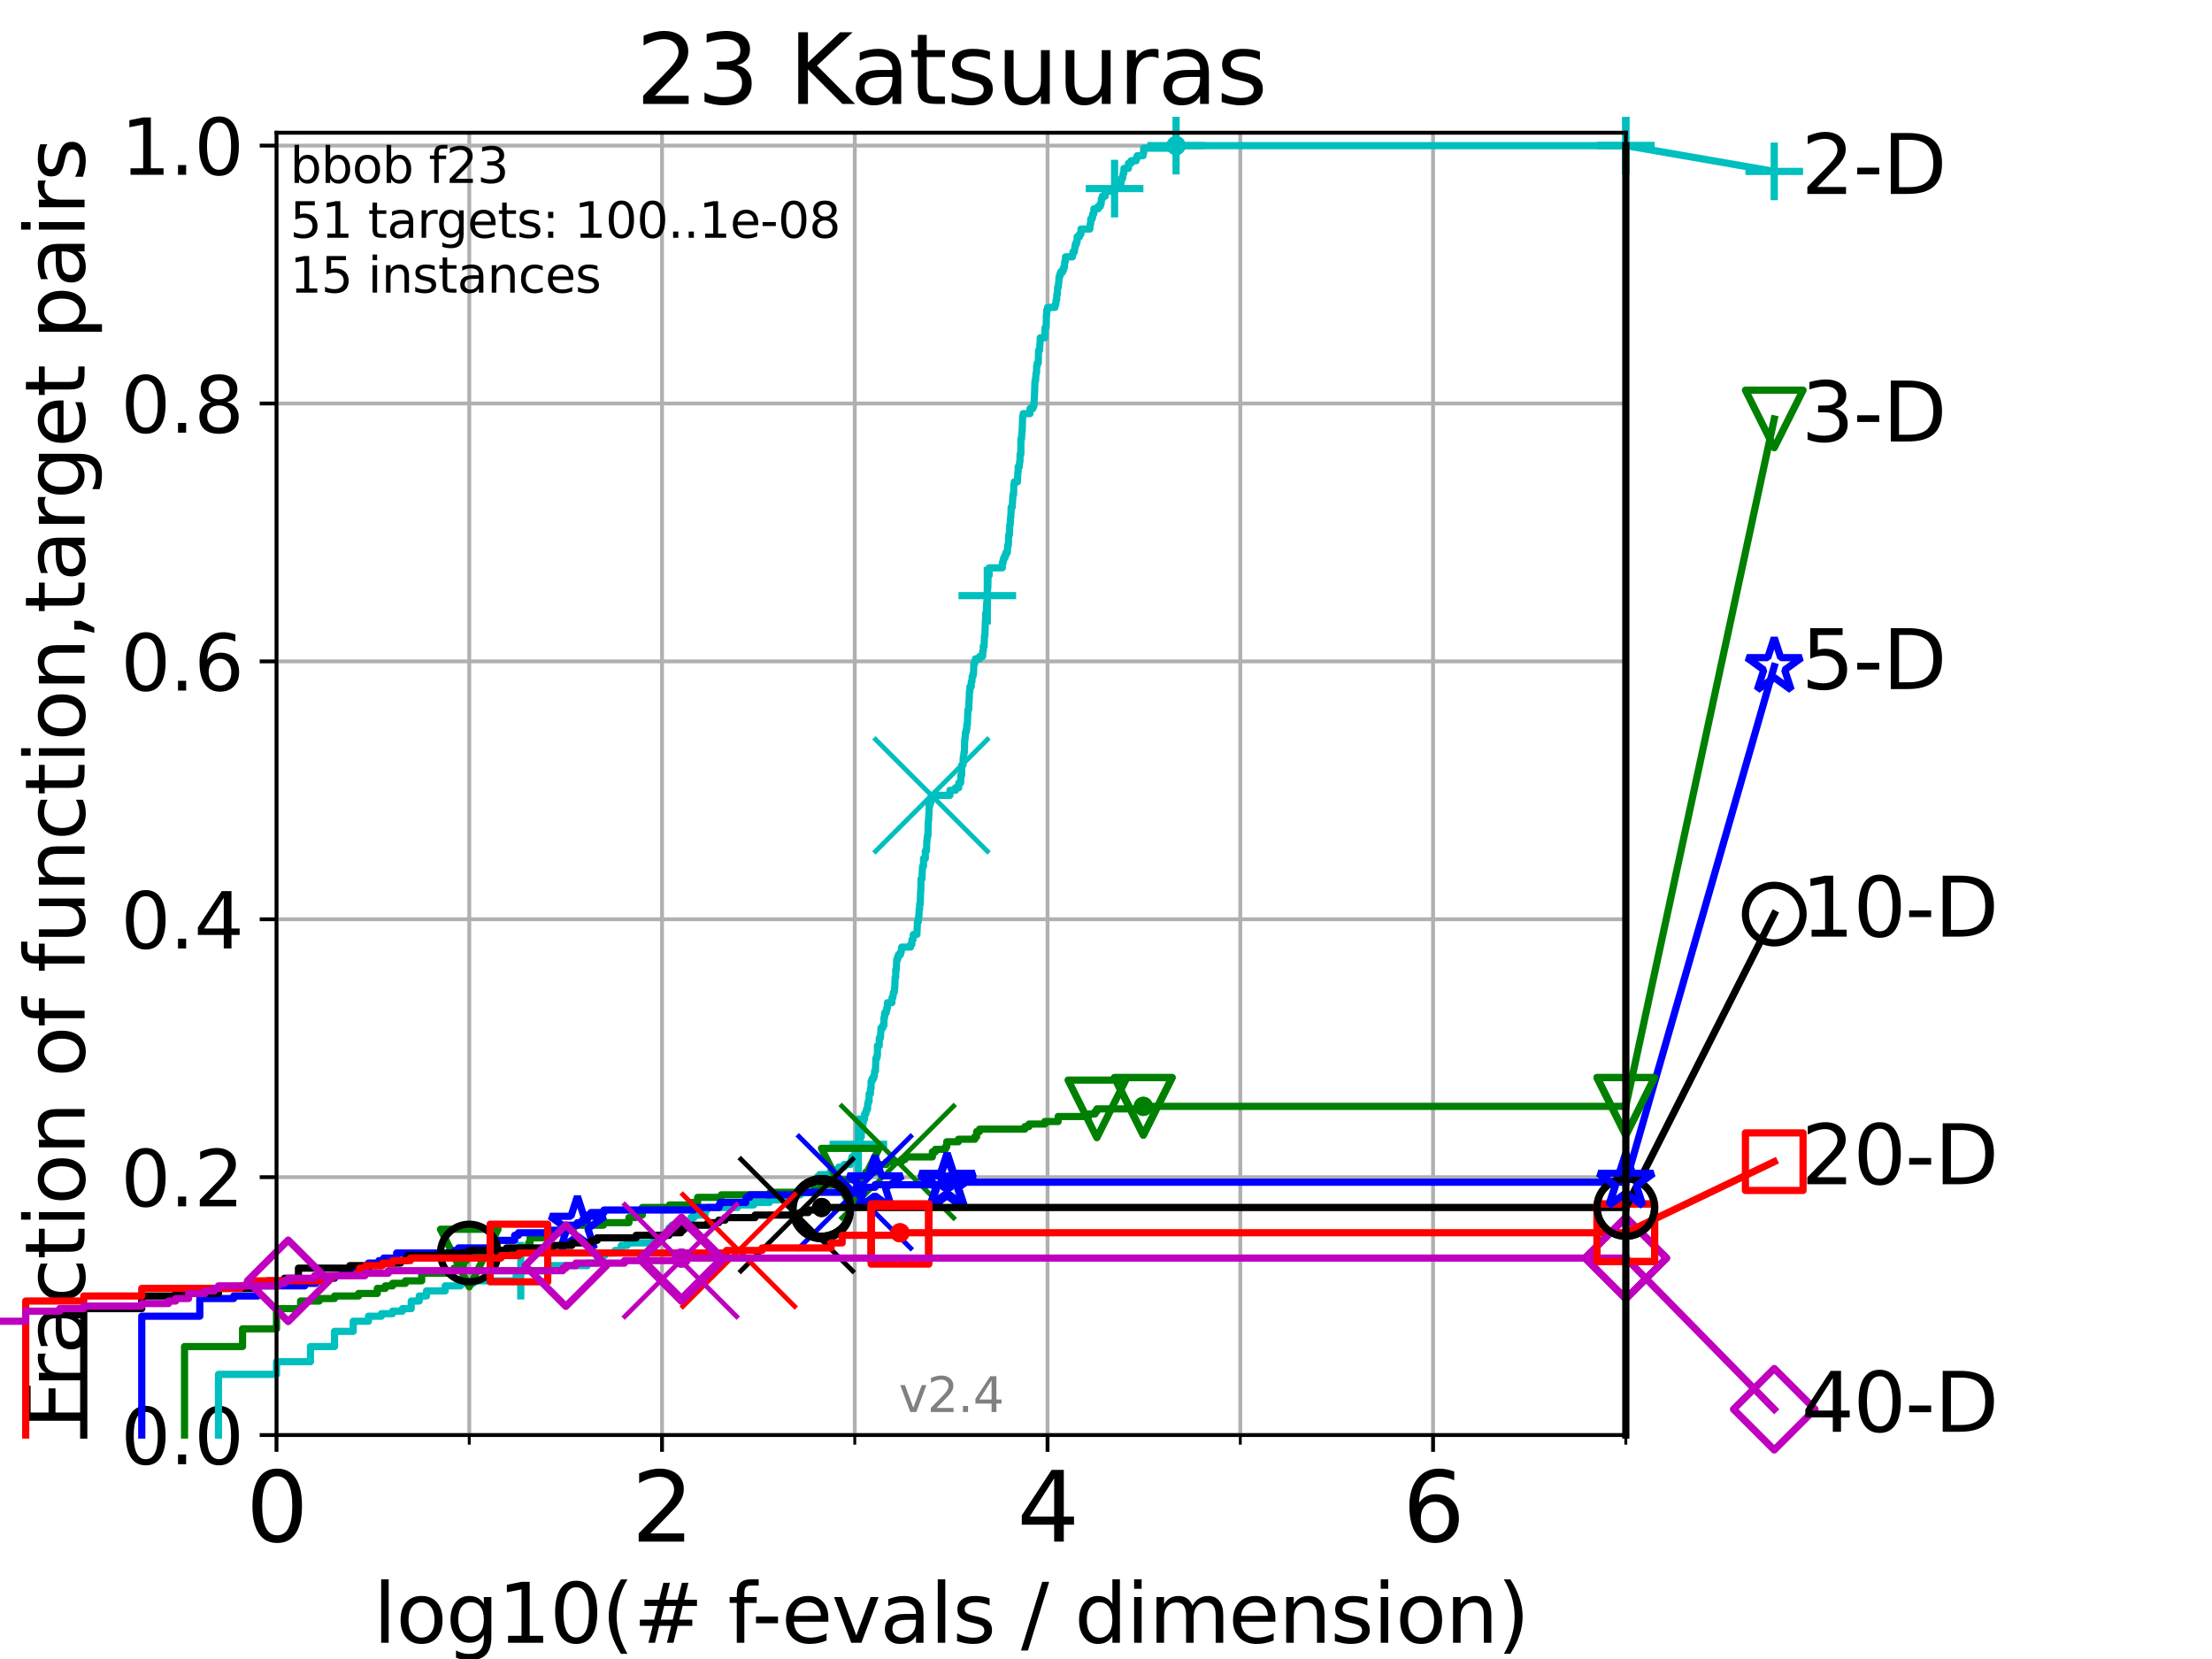<?xml version="1.0" encoding="utf-8" standalone="no"?>
<!DOCTYPE svg PUBLIC "-//W3C//DTD SVG 1.1//EN"
  "http://www.w3.org/Graphics/SVG/1.1/DTD/svg11.dtd">
<svg height="345.6pt" version="1.1" viewBox="0 0 460.8 345.6" width="460.8pt" xmlns="http://www.w3.org/2000/svg" xmlns:xlink="http://www.w3.org/1999/xlink">
 <defs>
  <style type="text/css">*{stroke-linecap:butt;stroke-linejoin:round;}</style>
 </defs>
 <g id="figure_1">
  <g id="patch_1">
   <path d="M 0 345.6 
L 460.8 345.6 
L 460.8 0 
L 0 0 
z
" style="fill:#ffffff;"/>
  </g>
  <g id="axes_1">
   <g id="patch_2">
    <path d="M 57.6 298.944 
L 338.688 298.944 
L 338.688 27.648 
L 57.6 27.648 
z
" style="fill:#ffffff;"/>
   </g>
   <g id="matplotlib.axis_1">
    <g id="xtick_1">
     <g id="line2d_1">
      <path clip-path="url(#p6193d6e1c8)" d="M 57.6 298.944 
L 57.6 27.648 
" style="fill:none;stroke:#b0b0b0;stroke-linecap:square;stroke-width:0.8;"/>
     </g>
     <g id="line2d_2">
      <defs>
       <path d="M 0 0 
L 0 3.5 
" id="m4624de251d" style="stroke:#000000;stroke-width:0.8;"/>
      </defs>
      <g>
       <use style="stroke:#000000;stroke-width:0.8;" x="57.6" xlink:href="#m4624de251d" y="298.944"/>
      </g>
     </g>
     <g id="text_1">
      <!-- 0 -->
      <g transform="translate(51.237 321.141)scale(0.2 -0.2)">
       <defs>
        <path d="M 2034 4250 
Q 1547 4250 1301 3770 
Q 1056 3291 1056 2328 
Q 1056 1369 1301 889 
Q 1547 409 2034 409 
Q 2525 409 2770 889 
Q 3016 1369 3016 2328 
Q 3016 3291 2770 3770 
Q 2525 4250 2034 4250 
z
M 2034 4750 
Q 2819 4750 3233 4129 
Q 3647 3509 3647 2328 
Q 3647 1150 3233 529 
Q 2819 -91 2034 -91 
Q 1250 -91 836 529 
Q 422 1150 422 2328 
Q 422 3509 836 4129 
Q 1250 4750 2034 4750 
z
" id="DejaVuSans-30" transform="scale(0.016)"/>
       </defs>
       <use xlink:href="#DejaVuSans-30"/>
      </g>
     </g>
    </g>
    <g id="xtick_2">
     <g id="line2d_3">
      <path clip-path="url(#p6193d6e1c8)" d="M 137.911 298.944 
L 137.911 27.648 
" style="fill:none;stroke:#b0b0b0;stroke-linecap:square;stroke-width:0.8;"/>
     </g>
     <g id="line2d_4">
      <g>
       <use style="stroke:#000000;stroke-width:0.8;" x="137.911" xlink:href="#m4624de251d" y="298.944"/>
      </g>
     </g>
     <g id="text_2">
      <!-- 2 -->
      <g transform="translate(131.548 321.141)scale(0.2 -0.2)">
       <defs>
        <path d="M 1228 531 
L 3431 531 
L 3431 0 
L 469 0 
L 469 531 
Q 828 903 1448 1529 
Q 2069 2156 2228 2338 
Q 2531 2678 2651 2914 
Q 2772 3150 2772 3378 
Q 2772 3750 2511 3984 
Q 2250 4219 1831 4219 
Q 1534 4219 1204 4116 
Q 875 4013 500 3803 
L 500 4441 
Q 881 4594 1212 4672 
Q 1544 4750 1819 4750 
Q 2544 4750 2975 4387 
Q 3406 4025 3406 3419 
Q 3406 3131 3298 2873 
Q 3191 2616 2906 2266 
Q 2828 2175 2409 1742 
Q 1991 1309 1228 531 
z
" id="DejaVuSans-32" transform="scale(0.016)"/>
       </defs>
       <use xlink:href="#DejaVuSans-32"/>
      </g>
     </g>
    </g>
    <g id="xtick_3">
     <g id="line2d_5">
      <path clip-path="url(#p6193d6e1c8)" d="M 218.222 298.944 
L 218.222 27.648 
" style="fill:none;stroke:#b0b0b0;stroke-linecap:square;stroke-width:0.8;"/>
     </g>
     <g id="line2d_6">
      <g>
       <use style="stroke:#000000;stroke-width:0.8;" x="218.222" xlink:href="#m4624de251d" y="298.944"/>
      </g>
     </g>
     <g id="text_3">
      <!-- 4 -->
      <g transform="translate(211.859 321.141)scale(0.2 -0.2)">
       <defs>
        <path d="M 2419 4116 
L 825 1625 
L 2419 1625 
L 2419 4116 
z
M 2253 4666 
L 3047 4666 
L 3047 1625 
L 3713 1625 
L 3713 1100 
L 3047 1100 
L 3047 0 
L 2419 0 
L 2419 1100 
L 313 1100 
L 313 1709 
L 2253 4666 
z
" id="DejaVuSans-34" transform="scale(0.016)"/>
       </defs>
       <use xlink:href="#DejaVuSans-34"/>
      </g>
     </g>
    </g>
    <g id="xtick_4">
     <g id="line2d_7">
      <path clip-path="url(#p6193d6e1c8)" d="M 298.533 298.944 
L 298.533 27.648 
" style="fill:none;stroke:#b0b0b0;stroke-linecap:square;stroke-width:0.8;"/>
     </g>
     <g id="line2d_8">
      <g>
       <use style="stroke:#000000;stroke-width:0.8;" x="298.533" xlink:href="#m4624de251d" y="298.944"/>
      </g>
     </g>
     <g id="text_4">
      <!-- 6 -->
      <g transform="translate(292.17 321.141)scale(0.2 -0.2)">
       <defs>
        <path d="M 2113 2584 
Q 1688 2584 1439 2293 
Q 1191 2003 1191 1497 
Q 1191 994 1439 701 
Q 1688 409 2113 409 
Q 2538 409 2786 701 
Q 3034 994 3034 1497 
Q 3034 2003 2786 2293 
Q 2538 2584 2113 2584 
z
M 3366 4563 
L 3366 3988 
Q 3128 4100 2886 4159 
Q 2644 4219 2406 4219 
Q 1781 4219 1451 3797 
Q 1122 3375 1075 2522 
Q 1259 2794 1537 2939 
Q 1816 3084 2150 3084 
Q 2853 3084 3261 2657 
Q 3669 2231 3669 1497 
Q 3669 778 3244 343 
Q 2819 -91 2113 -91 
Q 1303 -91 875 529 
Q 447 1150 447 2328 
Q 447 3434 972 4092 
Q 1497 4750 2381 4750 
Q 2619 4750 2861 4703 
Q 3103 4656 3366 4563 
z
" id="DejaVuSans-36" transform="scale(0.016)"/>
       </defs>
       <use xlink:href="#DejaVuSans-36"/>
      </g>
     </g>
    </g>
    <g id="xtick_5">
     <g id="line2d_9">
      <path clip-path="url(#p6193d6e1c8)" d="M 97.755 298.944 
L 97.755 27.648 
" style="fill:none;stroke:#b0b0b0;stroke-linecap:square;stroke-width:0.8;"/>
     </g>
     <g id="line2d_10">
      <defs>
       <path d="M 0 0 
L 0 2 
" id="m4cc8bff7bb" style="stroke:#000000;stroke-width:0.6;"/>
      </defs>
      <g>
       <use style="stroke:#000000;stroke-width:0.6;" x="97.755" xlink:href="#m4cc8bff7bb" y="298.944"/>
      </g>
     </g>
    </g>
    <g id="xtick_6">
     <g id="line2d_11">
      <path clip-path="url(#p6193d6e1c8)" d="M 178.066 298.944 
L 178.066 27.648 
" style="fill:none;stroke:#b0b0b0;stroke-linecap:square;stroke-width:0.8;"/>
     </g>
     <g id="line2d_12">
      <g>
       <use style="stroke:#000000;stroke-width:0.6;" x="178.066" xlink:href="#m4cc8bff7bb" y="298.944"/>
      </g>
     </g>
    </g>
    <g id="xtick_7">
     <g id="line2d_13">
      <path clip-path="url(#p6193d6e1c8)" d="M 258.377 298.944 
L 258.377 27.648 
" style="fill:none;stroke:#b0b0b0;stroke-linecap:square;stroke-width:0.8;"/>
     </g>
     <g id="line2d_14">
      <g>
       <use style="stroke:#000000;stroke-width:0.6;" x="258.377" xlink:href="#m4cc8bff7bb" y="298.944"/>
      </g>
     </g>
    </g>
    <g id="xtick_8">
     <g id="line2d_15">
      <path clip-path="url(#p6193d6e1c8)" d="M 338.688 298.944 
L 338.688 27.648 
" style="fill:none;stroke:#b0b0b0;stroke-linecap:square;stroke-width:0.8;"/>
     </g>
     <g id="line2d_16">
      <g>
       <use style="stroke:#000000;stroke-width:0.6;" x="338.688" xlink:href="#m4cc8bff7bb" y="298.944"/>
      </g>
     </g>
    </g>
    <g id="text_5">
     <!-- log10(# f-evals / dimension) -->
     <g transform="translate(77.764 342.218)scale(0.17 -0.17)">
      <defs>
       <path d="M 603 4863 
L 1178 4863 
L 1178 0 
L 603 0 
L 603 4863 
z
" id="DejaVuSans-6c" transform="scale(0.016)"/>
       <path d="M 1959 3097 
Q 1497 3097 1228 2736 
Q 959 2375 959 1747 
Q 959 1119 1226 758 
Q 1494 397 1959 397 
Q 2419 397 2687 759 
Q 2956 1122 2956 1747 
Q 2956 2369 2687 2733 
Q 2419 3097 1959 3097 
z
M 1959 3584 
Q 2709 3584 3137 3096 
Q 3566 2609 3566 1747 
Q 3566 888 3137 398 
Q 2709 -91 1959 -91 
Q 1206 -91 779 398 
Q 353 888 353 1747 
Q 353 2609 779 3096 
Q 1206 3584 1959 3584 
z
" id="DejaVuSans-6f" transform="scale(0.016)"/>
       <path d="M 2906 1791 
Q 2906 2416 2648 2759 
Q 2391 3103 1925 3103 
Q 1463 3103 1205 2759 
Q 947 2416 947 1791 
Q 947 1169 1205 825 
Q 1463 481 1925 481 
Q 2391 481 2648 825 
Q 2906 1169 2906 1791 
z
M 3481 434 
Q 3481 -459 3084 -895 
Q 2688 -1331 1869 -1331 
Q 1566 -1331 1297 -1286 
Q 1028 -1241 775 -1147 
L 775 -588 
Q 1028 -725 1275 -790 
Q 1522 -856 1778 -856 
Q 2344 -856 2625 -561 
Q 2906 -266 2906 331 
L 2906 616 
Q 2728 306 2450 153 
Q 2172 0 1784 0 
Q 1141 0 747 490 
Q 353 981 353 1791 
Q 353 2603 747 3093 
Q 1141 3584 1784 3584 
Q 2172 3584 2450 3431 
Q 2728 3278 2906 2969 
L 2906 3500 
L 3481 3500 
L 3481 434 
z
" id="DejaVuSans-67" transform="scale(0.016)"/>
       <path d="M 794 531 
L 1825 531 
L 1825 4091 
L 703 3866 
L 703 4441 
L 1819 4666 
L 2450 4666 
L 2450 531 
L 3481 531 
L 3481 0 
L 794 0 
L 794 531 
z
" id="DejaVuSans-31" transform="scale(0.016)"/>
       <path d="M 1984 4856 
Q 1566 4138 1362 3434 
Q 1159 2731 1159 2009 
Q 1159 1288 1364 580 
Q 1569 -128 1984 -844 
L 1484 -844 
Q 1016 -109 783 600 
Q 550 1309 550 2009 
Q 550 2706 781 3412 
Q 1013 4119 1484 4856 
L 1984 4856 
z
" id="DejaVuSans-28" transform="scale(0.016)"/>
       <path d="M 3272 2816 
L 2363 2816 
L 2100 1772 
L 3016 1772 
L 3272 2816 
z
M 2803 4594 
L 2478 3297 
L 3391 3297 
L 3719 4594 
L 4219 4594 
L 3897 3297 
L 4872 3297 
L 4872 2816 
L 3775 2816 
L 3519 1772 
L 4513 1772 
L 4513 1294 
L 3397 1294 
L 3072 0 
L 2572 0 
L 2894 1294 
L 1978 1294 
L 1656 0 
L 1153 0 
L 1478 1294 
L 494 1294 
L 494 1772 
L 1594 1772 
L 1856 2816 
L 850 2816 
L 850 3297 
L 1978 3297 
L 2297 4594 
L 2803 4594 
z
" id="DejaVuSans-23" transform="scale(0.016)"/>
       <path id="DejaVuSans-20" transform="scale(0.016)"/>
       <path d="M 2375 4863 
L 2375 4384 
L 1825 4384 
Q 1516 4384 1395 4259 
Q 1275 4134 1275 3809 
L 1275 3500 
L 2222 3500 
L 2222 3053 
L 1275 3053 
L 1275 0 
L 697 0 
L 697 3053 
L 147 3053 
L 147 3500 
L 697 3500 
L 697 3744 
Q 697 4328 969 4595 
Q 1241 4863 1831 4863 
L 2375 4863 
z
" id="DejaVuSans-66" transform="scale(0.016)"/>
       <path d="M 313 2009 
L 1997 2009 
L 1997 1497 
L 313 1497 
L 313 2009 
z
" id="DejaVuSans-2d" transform="scale(0.016)"/>
       <path d="M 3597 1894 
L 3597 1613 
L 953 1613 
Q 991 1019 1311 708 
Q 1631 397 2203 397 
Q 2534 397 2845 478 
Q 3156 559 3463 722 
L 3463 178 
Q 3153 47 2828 -22 
Q 2503 -91 2169 -91 
Q 1331 -91 842 396 
Q 353 884 353 1716 
Q 353 2575 817 3079 
Q 1281 3584 2069 3584 
Q 2775 3584 3186 3129 
Q 3597 2675 3597 1894 
z
M 3022 2063 
Q 3016 2534 2758 2815 
Q 2500 3097 2075 3097 
Q 1594 3097 1305 2825 
Q 1016 2553 972 2059 
L 3022 2063 
z
" id="DejaVuSans-65" transform="scale(0.016)"/>
       <path d="M 191 3500 
L 800 3500 
L 1894 563 
L 2988 3500 
L 3597 3500 
L 2284 0 
L 1503 0 
L 191 3500 
z
" id="DejaVuSans-76" transform="scale(0.016)"/>
       <path d="M 2194 1759 
Q 1497 1759 1228 1600 
Q 959 1441 959 1056 
Q 959 750 1161 570 
Q 1363 391 1709 391 
Q 2188 391 2477 730 
Q 2766 1069 2766 1631 
L 2766 1759 
L 2194 1759 
z
M 3341 1997 
L 3341 0 
L 2766 0 
L 2766 531 
Q 2569 213 2275 61 
Q 1981 -91 1556 -91 
Q 1019 -91 701 211 
Q 384 513 384 1019 
Q 384 1609 779 1909 
Q 1175 2209 1959 2209 
L 2766 2209 
L 2766 2266 
Q 2766 2663 2505 2880 
Q 2244 3097 1772 3097 
Q 1472 3097 1187 3025 
Q 903 2953 641 2809 
L 641 3341 
Q 956 3463 1253 3523 
Q 1550 3584 1831 3584 
Q 2591 3584 2966 3190 
Q 3341 2797 3341 1997 
z
" id="DejaVuSans-61" transform="scale(0.016)"/>
       <path d="M 2834 3397 
L 2834 2853 
Q 2591 2978 2328 3040 
Q 2066 3103 1784 3103 
Q 1356 3103 1142 2972 
Q 928 2841 928 2578 
Q 928 2378 1081 2264 
Q 1234 2150 1697 2047 
L 1894 2003 
Q 2506 1872 2764 1633 
Q 3022 1394 3022 966 
Q 3022 478 2636 193 
Q 2250 -91 1575 -91 
Q 1294 -91 989 -36 
Q 684 19 347 128 
L 347 722 
Q 666 556 975 473 
Q 1284 391 1588 391 
Q 1994 391 2212 530 
Q 2431 669 2431 922 
Q 2431 1156 2273 1281 
Q 2116 1406 1581 1522 
L 1381 1569 
Q 847 1681 609 1914 
Q 372 2147 372 2553 
Q 372 3047 722 3315 
Q 1072 3584 1716 3584 
Q 2034 3584 2315 3537 
Q 2597 3491 2834 3397 
z
" id="DejaVuSans-73" transform="scale(0.016)"/>
       <path d="M 1625 4666 
L 2156 4666 
L 531 -594 
L 0 -594 
L 1625 4666 
z
" id="DejaVuSans-2f" transform="scale(0.016)"/>
       <path d="M 2906 2969 
L 2906 4863 
L 3481 4863 
L 3481 0 
L 2906 0 
L 2906 525 
Q 2725 213 2448 61 
Q 2172 -91 1784 -91 
Q 1150 -91 751 415 
Q 353 922 353 1747 
Q 353 2572 751 3078 
Q 1150 3584 1784 3584 
Q 2172 3584 2448 3432 
Q 2725 3281 2906 2969 
z
M 947 1747 
Q 947 1113 1208 752 
Q 1469 391 1925 391 
Q 2381 391 2643 752 
Q 2906 1113 2906 1747 
Q 2906 2381 2643 2742 
Q 2381 3103 1925 3103 
Q 1469 3103 1208 2742 
Q 947 2381 947 1747 
z
" id="DejaVuSans-64" transform="scale(0.016)"/>
       <path d="M 603 3500 
L 1178 3500 
L 1178 0 
L 603 0 
L 603 3500 
z
M 603 4863 
L 1178 4863 
L 1178 4134 
L 603 4134 
L 603 4863 
z
" id="DejaVuSans-69" transform="scale(0.016)"/>
       <path d="M 3328 2828 
Q 3544 3216 3844 3400 
Q 4144 3584 4550 3584 
Q 5097 3584 5394 3201 
Q 5691 2819 5691 2113 
L 5691 0 
L 5113 0 
L 5113 2094 
Q 5113 2597 4934 2840 
Q 4756 3084 4391 3084 
Q 3944 3084 3684 2787 
Q 3425 2491 3425 1978 
L 3425 0 
L 2847 0 
L 2847 2094 
Q 2847 2600 2669 2842 
Q 2491 3084 2119 3084 
Q 1678 3084 1418 2786 
Q 1159 2488 1159 1978 
L 1159 0 
L 581 0 
L 581 3500 
L 1159 3500 
L 1159 2956 
Q 1356 3278 1631 3431 
Q 1906 3584 2284 3584 
Q 2666 3584 2933 3390 
Q 3200 3197 3328 2828 
z
" id="DejaVuSans-6d" transform="scale(0.016)"/>
       <path d="M 3513 2113 
L 3513 0 
L 2938 0 
L 2938 2094 
Q 2938 2591 2744 2837 
Q 2550 3084 2163 3084 
Q 1697 3084 1428 2787 
Q 1159 2491 1159 1978 
L 1159 0 
L 581 0 
L 581 3500 
L 1159 3500 
L 1159 2956 
Q 1366 3272 1645 3428 
Q 1925 3584 2291 3584 
Q 2894 3584 3203 3211 
Q 3513 2838 3513 2113 
z
" id="DejaVuSans-6e" transform="scale(0.016)"/>
       <path d="M 513 4856 
L 1013 4856 
Q 1481 4119 1714 3412 
Q 1947 2706 1947 2009 
Q 1947 1309 1714 600 
Q 1481 -109 1013 -844 
L 513 -844 
Q 928 -128 1133 580 
Q 1338 1288 1338 2009 
Q 1338 2731 1133 3434 
Q 928 4138 513 4856 
z
" id="DejaVuSans-29" transform="scale(0.016)"/>
      </defs>
      <use xlink:href="#DejaVuSans-6c"/>
      <use x="27.783" xlink:href="#DejaVuSans-6f"/>
      <use x="88.965" xlink:href="#DejaVuSans-67"/>
      <use x="152.441" xlink:href="#DejaVuSans-31"/>
      <use x="216.064" xlink:href="#DejaVuSans-30"/>
      <use x="279.688" xlink:href="#DejaVuSans-28"/>
      <use x="318.701" xlink:href="#DejaVuSans-23"/>
      <use x="402.49" xlink:href="#DejaVuSans-20"/>
      <use x="434.277" xlink:href="#DejaVuSans-66"/>
      <use x="463.982" xlink:href="#DejaVuSans-2d"/>
      <use x="500.066" xlink:href="#DejaVuSans-65"/>
      <use x="561.59" xlink:href="#DejaVuSans-76"/>
      <use x="620.77" xlink:href="#DejaVuSans-61"/>
      <use x="682.049" xlink:href="#DejaVuSans-6c"/>
      <use x="709.832" xlink:href="#DejaVuSans-73"/>
      <use x="761.932" xlink:href="#DejaVuSans-20"/>
      <use x="793.719" xlink:href="#DejaVuSans-2f"/>
      <use x="827.41" xlink:href="#DejaVuSans-20"/>
      <use x="859.197" xlink:href="#DejaVuSans-64"/>
      <use x="922.674" xlink:href="#DejaVuSans-69"/>
      <use x="950.457" xlink:href="#DejaVuSans-6d"/>
      <use x="1047.869" xlink:href="#DejaVuSans-65"/>
      <use x="1109.393" xlink:href="#DejaVuSans-6e"/>
      <use x="1172.771" xlink:href="#DejaVuSans-73"/>
      <use x="1224.871" xlink:href="#DejaVuSans-69"/>
      <use x="1252.654" xlink:href="#DejaVuSans-6f"/>
      <use x="1313.836" xlink:href="#DejaVuSans-6e"/>
      <use x="1377.215" xlink:href="#DejaVuSans-29"/>
     </g>
    </g>
   </g>
   <g id="matplotlib.axis_2">
    <g id="ytick_1">
     <g id="line2d_17">
      <path clip-path="url(#p6193d6e1c8)" d="M 57.6 298.944 
L 338.688 298.944 
" style="fill:none;stroke:#b0b0b0;stroke-linecap:square;stroke-width:0.8;"/>
     </g>
     <g id="line2d_18">
      <defs>
       <path d="M 0 0 
L -3.5 0 
" id="m04aa3e8307" style="stroke:#000000;stroke-width:0.8;"/>
      </defs>
      <g>
       <use style="stroke:#000000;stroke-width:0.8;" x="57.6" xlink:href="#m04aa3e8307" y="298.944"/>
      </g>
     </g>
     <g id="text_6">
      <!-- 0.0 -->
      <g transform="translate(25.155 305.023)scale(0.16 -0.16)">
       <defs>
        <path d="M 684 794 
L 1344 794 
L 1344 0 
L 684 0 
L 684 794 
z
" id="DejaVuSans-2e" transform="scale(0.016)"/>
       </defs>
       <use xlink:href="#DejaVuSans-30"/>
       <use x="63.623" xlink:href="#DejaVuSans-2e"/>
       <use x="95.41" xlink:href="#DejaVuSans-30"/>
      </g>
     </g>
    </g>
    <g id="ytick_2">
     <g id="line2d_19">
      <path clip-path="url(#p6193d6e1c8)" d="M 57.6 245.222 
L 338.688 245.222 
" style="fill:none;stroke:#b0b0b0;stroke-linecap:square;stroke-width:0.8;"/>
     </g>
     <g id="line2d_20">
      <g>
       <use style="stroke:#000000;stroke-width:0.8;" x="57.6" xlink:href="#m04aa3e8307" y="245.222"/>
      </g>
     </g>
     <g id="text_7">
      <!-- 0.2 -->
      <g transform="translate(25.155 251.301)scale(0.16 -0.16)">
       <use xlink:href="#DejaVuSans-30"/>
       <use x="63.623" xlink:href="#DejaVuSans-2e"/>
       <use x="95.41" xlink:href="#DejaVuSans-32"/>
      </g>
     </g>
    </g>
    <g id="ytick_3">
     <g id="line2d_21">
      <path clip-path="url(#p6193d6e1c8)" d="M 57.6 191.5 
L 338.688 191.5 
" style="fill:none;stroke:#b0b0b0;stroke-linecap:square;stroke-width:0.8;"/>
     </g>
     <g id="line2d_22">
      <g>
       <use style="stroke:#000000;stroke-width:0.8;" x="57.6" xlink:href="#m04aa3e8307" y="191.5"/>
      </g>
     </g>
     <g id="text_8">
      <!-- 0.4 -->
      <g transform="translate(25.155 197.579)scale(0.16 -0.16)">
       <use xlink:href="#DejaVuSans-30"/>
       <use x="63.623" xlink:href="#DejaVuSans-2e"/>
       <use x="95.41" xlink:href="#DejaVuSans-34"/>
      </g>
     </g>
    </g>
    <g id="ytick_4">
     <g id="line2d_23">
      <path clip-path="url(#p6193d6e1c8)" d="M 57.6 137.778 
L 338.688 137.778 
" style="fill:none;stroke:#b0b0b0;stroke-linecap:square;stroke-width:0.8;"/>
     </g>
     <g id="line2d_24">
      <g>
       <use style="stroke:#000000;stroke-width:0.8;" x="57.6" xlink:href="#m04aa3e8307" y="137.778"/>
      </g>
     </g>
     <g id="text_9">
      <!-- 0.6 -->
      <g transform="translate(25.155 143.857)scale(0.16 -0.16)">
       <use xlink:href="#DejaVuSans-30"/>
       <use x="63.623" xlink:href="#DejaVuSans-2e"/>
       <use x="95.41" xlink:href="#DejaVuSans-36"/>
      </g>
     </g>
    </g>
    <g id="ytick_5">
     <g id="line2d_25">
      <path clip-path="url(#p6193d6e1c8)" d="M 57.6 84.056 
L 338.688 84.056 
" style="fill:none;stroke:#b0b0b0;stroke-linecap:square;stroke-width:0.8;"/>
     </g>
     <g id="line2d_26">
      <g>
       <use style="stroke:#000000;stroke-width:0.8;" x="57.6" xlink:href="#m04aa3e8307" y="84.056"/>
      </g>
     </g>
     <g id="text_10">
      <!-- 0.8 -->
      <g transform="translate(25.155 90.135)scale(0.16 -0.16)">
       <defs>
        <path d="M 2034 2216 
Q 1584 2216 1326 1975 
Q 1069 1734 1069 1313 
Q 1069 891 1326 650 
Q 1584 409 2034 409 
Q 2484 409 2743 651 
Q 3003 894 3003 1313 
Q 3003 1734 2745 1975 
Q 2488 2216 2034 2216 
z
M 1403 2484 
Q 997 2584 770 2862 
Q 544 3141 544 3541 
Q 544 4100 942 4425 
Q 1341 4750 2034 4750 
Q 2731 4750 3128 4425 
Q 3525 4100 3525 3541 
Q 3525 3141 3298 2862 
Q 3072 2584 2669 2484 
Q 3125 2378 3379 2068 
Q 3634 1759 3634 1313 
Q 3634 634 3220 271 
Q 2806 -91 2034 -91 
Q 1263 -91 848 271 
Q 434 634 434 1313 
Q 434 1759 690 2068 
Q 947 2378 1403 2484 
z
M 1172 3481 
Q 1172 3119 1398 2916 
Q 1625 2713 2034 2713 
Q 2441 2713 2670 2916 
Q 2900 3119 2900 3481 
Q 2900 3844 2670 4047 
Q 2441 4250 2034 4250 
Q 1625 4250 1398 4047 
Q 1172 3844 1172 3481 
z
" id="DejaVuSans-38" transform="scale(0.016)"/>
       </defs>
       <use xlink:href="#DejaVuSans-30"/>
       <use x="63.623" xlink:href="#DejaVuSans-2e"/>
       <use x="95.41" xlink:href="#DejaVuSans-38"/>
      </g>
     </g>
    </g>
    <g id="ytick_6">
     <g id="line2d_27">
      <path clip-path="url(#p6193d6e1c8)" d="M 57.6 30.334 
L 338.688 30.334 
" style="fill:none;stroke:#b0b0b0;stroke-linecap:square;stroke-width:0.8;"/>
     </g>
     <g id="line2d_28">
      <g>
       <use style="stroke:#000000;stroke-width:0.8;" x="57.6" xlink:href="#m04aa3e8307" y="30.334"/>
      </g>
     </g>
     <g id="text_11">
      <!-- 1.0 -->
      <g transform="translate(25.155 36.413)scale(0.16 -0.16)">
       <use xlink:href="#DejaVuSans-31"/>
       <use x="63.623" xlink:href="#DejaVuSans-2e"/>
       <use x="95.41" xlink:href="#DejaVuSans-30"/>
      </g>
     </g>
    </g>
    <g id="text_12">
     <!-- Fraction of function,target pairs -->
     <g transform="translate(17.62 297.681)rotate(-90)scale(0.17 -0.17)">
      <defs>
       <path d="M 628 4666 
L 3309 4666 
L 3309 4134 
L 1259 4134 
L 1259 2759 
L 3109 2759 
L 3109 2228 
L 1259 2228 
L 1259 0 
L 628 0 
L 628 4666 
z
" id="DejaVuSans-46" transform="scale(0.016)"/>
       <path d="M 2631 2963 
Q 2534 3019 2420 3045 
Q 2306 3072 2169 3072 
Q 1681 3072 1420 2755 
Q 1159 2438 1159 1844 
L 1159 0 
L 581 0 
L 581 3500 
L 1159 3500 
L 1159 2956 
Q 1341 3275 1631 3429 
Q 1922 3584 2338 3584 
Q 2397 3584 2469 3576 
Q 2541 3569 2628 3553 
L 2631 2963 
z
" id="DejaVuSans-72" transform="scale(0.016)"/>
       <path d="M 3122 3366 
L 3122 2828 
Q 2878 2963 2633 3030 
Q 2388 3097 2138 3097 
Q 1578 3097 1268 2742 
Q 959 2388 959 1747 
Q 959 1106 1268 751 
Q 1578 397 2138 397 
Q 2388 397 2633 464 
Q 2878 531 3122 666 
L 3122 134 
Q 2881 22 2623 -34 
Q 2366 -91 2075 -91 
Q 1284 -91 818 406 
Q 353 903 353 1747 
Q 353 2603 823 3093 
Q 1294 3584 2113 3584 
Q 2378 3584 2631 3529 
Q 2884 3475 3122 3366 
z
" id="DejaVuSans-63" transform="scale(0.016)"/>
       <path d="M 1172 4494 
L 1172 3500 
L 2356 3500 
L 2356 3053 
L 1172 3053 
L 1172 1153 
Q 1172 725 1289 603 
Q 1406 481 1766 481 
L 2356 481 
L 2356 0 
L 1766 0 
Q 1100 0 847 248 
Q 594 497 594 1153 
L 594 3053 
L 172 3053 
L 172 3500 
L 594 3500 
L 594 4494 
L 1172 4494 
z
" id="DejaVuSans-74" transform="scale(0.016)"/>
       <path d="M 544 1381 
L 544 3500 
L 1119 3500 
L 1119 1403 
Q 1119 906 1312 657 
Q 1506 409 1894 409 
Q 2359 409 2629 706 
Q 2900 1003 2900 1516 
L 2900 3500 
L 3475 3500 
L 3475 0 
L 2900 0 
L 2900 538 
Q 2691 219 2414 64 
Q 2138 -91 1772 -91 
Q 1169 -91 856 284 
Q 544 659 544 1381 
z
M 1991 3584 
L 1991 3584 
z
" id="DejaVuSans-75" transform="scale(0.016)"/>
       <path d="M 750 794 
L 1409 794 
L 1409 256 
L 897 -744 
L 494 -744 
L 750 256 
L 750 794 
z
" id="DejaVuSans-2c" transform="scale(0.016)"/>
       <path d="M 1159 525 
L 1159 -1331 
L 581 -1331 
L 581 3500 
L 1159 3500 
L 1159 2969 
Q 1341 3281 1617 3432 
Q 1894 3584 2278 3584 
Q 2916 3584 3314 3078 
Q 3713 2572 3713 1747 
Q 3713 922 3314 415 
Q 2916 -91 2278 -91 
Q 1894 -91 1617 61 
Q 1341 213 1159 525 
z
M 3116 1747 
Q 3116 2381 2855 2742 
Q 2594 3103 2138 3103 
Q 1681 3103 1420 2742 
Q 1159 2381 1159 1747 
Q 1159 1113 1420 752 
Q 1681 391 2138 391 
Q 2594 391 2855 752 
Q 3116 1113 3116 1747 
z
" id="DejaVuSans-70" transform="scale(0.016)"/>
      </defs>
      <use xlink:href="#DejaVuSans-46"/>
      <use x="50.27" xlink:href="#DejaVuSans-72"/>
      <use x="91.383" xlink:href="#DejaVuSans-61"/>
      <use x="152.662" xlink:href="#DejaVuSans-63"/>
      <use x="207.643" xlink:href="#DejaVuSans-74"/>
      <use x="246.852" xlink:href="#DejaVuSans-69"/>
      <use x="274.635" xlink:href="#DejaVuSans-6f"/>
      <use x="335.816" xlink:href="#DejaVuSans-6e"/>
      <use x="399.195" xlink:href="#DejaVuSans-20"/>
      <use x="430.982" xlink:href="#DejaVuSans-6f"/>
      <use x="492.164" xlink:href="#DejaVuSans-66"/>
      <use x="527.369" xlink:href="#DejaVuSans-20"/>
      <use x="559.156" xlink:href="#DejaVuSans-66"/>
      <use x="594.361" xlink:href="#DejaVuSans-75"/>
      <use x="657.74" xlink:href="#DejaVuSans-6e"/>
      <use x="721.119" xlink:href="#DejaVuSans-63"/>
      <use x="776.1" xlink:href="#DejaVuSans-74"/>
      <use x="815.309" xlink:href="#DejaVuSans-69"/>
      <use x="843.092" xlink:href="#DejaVuSans-6f"/>
      <use x="904.273" xlink:href="#DejaVuSans-6e"/>
      <use x="967.652" xlink:href="#DejaVuSans-2c"/>
      <use x="999.439" xlink:href="#DejaVuSans-74"/>
      <use x="1038.648" xlink:href="#DejaVuSans-61"/>
      <use x="1099.928" xlink:href="#DejaVuSans-72"/>
      <use x="1139.291" xlink:href="#DejaVuSans-67"/>
      <use x="1202.768" xlink:href="#DejaVuSans-65"/>
      <use x="1264.291" xlink:href="#DejaVuSans-74"/>
      <use x="1303.5" xlink:href="#DejaVuSans-20"/>
      <use x="1335.287" xlink:href="#DejaVuSans-70"/>
      <use x="1398.764" xlink:href="#DejaVuSans-61"/>
      <use x="1460.043" xlink:href="#DejaVuSans-69"/>
      <use x="1487.826" xlink:href="#DejaVuSans-72"/>
      <use x="1528.939" xlink:href="#DejaVuSans-73"/>
     </g>
    </g>
   </g>
   <g id="line2d_29">
    <defs>
     <path d="M 0 1.5 
C 0.398 1.5 0.779 1.342 1.061 1.061 
C 1.342 0.779 1.5 0.398 1.5 0 
C 1.5 -0.398 1.342 -0.779 1.061 -1.061 
C 0.779 -1.342 0.398 -1.5 0 -1.5 
C -0.398 -1.5 -0.779 -1.342 -1.061 -1.061 
C -1.342 -0.779 -1.5 -0.398 -1.5 0 
C -1.5 0.398 -1.342 0.779 -1.061 1.061 
C -0.779 1.342 -0.398 1.5 0 1.5 
z
" id="m0f969a9247" style="stroke:#00bfbf;"/>
    </defs>
    <g>
     <use style="fill:#00bfbf;stroke:#00bfbf;" x="244.996" xlink:href="#m0f969a9247" y="30.334"/>
     <use style="fill:#00bfbf;stroke:#00bfbf;" x="244.996" xlink:href="#m0f969a9247" y="30.334"/>
    </g>
   </g>
   <g id="line2d_30">
    <path d="M 45.512 298.944 
L 45.512 286.304 
L 57.6 286.304 
L 57.6 283.67 
L 64.671 283.67 
L 64.671 280.51 
L 69.688 280.51 
L 69.688 277.35 
L 73.579 277.35 
L 73.579 275.243 
L 76.759 275.243 
L 76.759 274.19 
L 79.447 274.19 
L 79.447 273.663 
L 81.776 273.663 
L 81.776 273.136 
L 83.83 273.136 
L 83.83 272.61 
L 85.667 272.61 
L 85.667 271.03 
L 87.33 271.03 
L 87.33 269.976 
L 88.847 269.976 
L 88.847 268.923 
L 92.738 268.923 
L 92.738 267.87 
L 95.918 267.87 
L 95.918 267.343 
L 98.606 267.343 
L 98.606 266.816 
L 107.515 266.816 
L 107.515 265.763 
L 108.006 265.763 
L 108.006 265.236 
L 108.484 265.236 
L 108.484 264.709 
L 114.08 264.709 
L 114.08 263.656 
L 122.362 263.656 
L 122.362 263.129 
L 124.369 263.129 
L 124.369 262.603 
L 124.744 262.603 
L 124.744 262.076 
L 124.928 262.076 
L 124.928 261.549 
L 125.996 261.549 
L 125.996 261.023 
L 128.108 261.023 
L 128.108 260.496 
L 129.291 260.496 
L 129.291 259.969 
L 129.433 259.969 
L 129.433 259.443 
L 130.665 259.443 
L 130.665 258.916 
L 136.17 258.916 
L 136.17 258.389 
L 136.551 258.389 
L 136.551 257.862 
L 137.647 257.862 
L 137.647 257.336 
L 139.414 257.336 
L 139.414 255.756 
L 139.965 255.756 
L 139.965 255.229 
L 142.553 255.229 
L 142.553 254.702 
L 143.903 254.702 
L 143.903 253.649 
L 144.57 253.649 
L 144.57 253.122 
L 146.854 253.122 
L 146.906 252.069 
L 147.267 252.069 
L 147.267 251.542 
L 153.644 251.542 
L 153.644 251.016 
L 157.012 251.016 
L 157.012 250.489 
L 160.298 250.489 
L 160.298 249.962 
L 163.769 249.962 
L 163.769 249.436 
L 164.899 249.436 
L 164.899 248.909 
L 166.713 248.909 
L 166.713 248.382 
L 169.574 248.382 
L 169.574 246.802 
L 169.967 246.802 
L 169.967 246.275 
L 170.174 246.275 
L 170.174 245.222 
L 170.727 245.222 
L 170.727 244.695 
L 172.944 244.695 
L 172.944 244.169 
L 174.076 244.169 
L 174.076 243.642 
L 174.764 243.642 
L 174.764 243.115 
L 175.847 243.115 
L 175.847 242.589 
L 177.144 242.589 
L 177.144 242.062 
L 177.345 242.062 
L 177.345 241.535 
L 177.472 241.535 
L 177.472 241.009 
L 178.023 241.009 
L 178.023 240.482 
L 178.136 240.482 
L 178.136 239.955 
L 178.248 239.955 
L 178.248 239.428 
L 178.36 239.428 
L 178.36 238.902 
L 178.817 238.902 
L 178.909 237.848 
L 178.975 237.848 
L 178.975 237.322 
L 179.205 237.322 
L 179.205 236.795 
L 179.433 236.795 
L 179.433 235.742 
L 179.585 235.742 
L 179.585 235.215 
L 179.713 235.215 
L 179.815 233.635 
L 179.894 233.635 
L 179.894 233.108 
L 180.105 233.108 
L 180.105 232.055 
L 180.374 232.055 
L 180.374 231.528 
L 180.534 231.528 
L 180.534 231.001 
L 180.737 231.001 
L 180.737 229.948 
L 180.871 229.948 
L 180.871 229.421 
L 181.041 229.421 
L 181.056 227.841 
L 181.326 227.841 
L 181.34 226.788 
L 181.448 226.788 
L 181.47 225.208 
L 181.691 225.208 
L 181.691 224.681 
L 181.993 224.681 
L 181.993 224.155 
L 182.145 224.155 
L 182.2 223.101 
L 182.378 223.101 
L 182.453 220.468 
L 182.655 220.468 
L 182.655 219.941 
L 182.782 219.941 
L 182.795 217.834 
L 183.157 217.834 
L 183.177 216.254 
L 183.397 216.254 
L 183.505 214.674 
L 183.525 214.674 
L 183.525 214.148 
L 183.884 214.148 
L 183.884 213.621 
L 184.132 213.621 
L 184.132 212.041 
L 184.267 212.041 
L 184.298 210.987 
L 184.606 210.987 
L 184.606 210.461 
L 184.737 210.461 
L 184.737 209.934 
L 184.868 209.934 
L 184.868 208.881 
L 185.793 208.881 
L 185.827 207.827 
L 186.005 207.827 
L 186.104 206.774 
L 186.279 206.774 
L 186.388 205.721 
L 186.399 205.721 
L 186.469 203.614 
L 186.597 203.614 
L 186.597 202.034 
L 186.715 202.034 
L 186.805 199.927 
L 186.963 199.927 
L 186.963 199.4 
L 187.16 199.4 
L 187.16 198.874 
L 187.58 198.874 
L 187.58 198.347 
L 187.741 198.347 
L 187.846 197.294 
L 189.686 197.294 
L 189.686 196.767 
L 189.939 196.767 
L 189.997 195.714 
L 190.198 195.714 
L 190.276 194.66 
L 191.013 194.66 
L 191.121 192.027 
L 191.302 192.027 
L 191.355 190.973 
L 191.424 190.973 
L 191.472 189.393 
L 191.569 189.393 
L 191.569 188.34 
L 191.701 188.34 
L 191.769 185.706 
L 191.82 185.706 
L 191.868 183.073 
L 192.064 183.073 
L 192.146 180.966 
L 192.181 180.966 
L 192.181 180.44 
L 192.382 180.44 
L 192.382 178.86 
L 192.758 178.86 
L 192.758 177.28 
L 193.004 177.28 
L 193.074 175.173 
L 193.118 175.173 
L 193.192 174.119 
L 193.301 174.119 
L 193.388 170.959 
L 193.442 170.959 
L 193.54 168.853 
L 193.554 168.853 
L 193.554 167.799 
L 193.733 167.799 
L 193.733 167.272 
L 193.881 167.272 
L 193.881 166.746 
L 194.028 166.746 
L 194.046 165.692 
L 197.879 165.692 
L 197.879 164.639 
L 199.032 164.639 
L 199.032 164.112 
L 199.711 164.112 
L 199.746 163.059 
L 200.131 163.059 
L 200.178 161.479 
L 200.342 161.479 
L 200.351 159.372 
L 200.605 159.372 
L 200.655 157.792 
L 200.719 157.792 
L 200.817 156.739 
L 200.909 156.739 
L 200.956 154.105 
L 201.028 154.105 
L 201.128 152.525 
L 201.283 152.525 
L 201.283 151.999 
L 201.396 151.999 
L 201.396 150.945 
L 201.521 150.945 
L 201.61 148.312 
L 201.648 148.312 
L 201.648 147.785 
L 201.807 147.785 
L 201.872 145.678 
L 201.921 145.678 
L 201.932 144.098 
L 202.045 144.098 
L 202.045 143.045 
L 202.336 143.045 
L 202.336 141.992 
L 202.474 141.992 
L 202.519 140.938 
L 202.679 140.938 
L 202.679 140.411 
L 202.804 140.411 
L 202.851 138.305 
L 203.029 138.305 
L 203.029 137.778 
L 203.199 137.778 
L 203.199 137.251 
L 204.09 137.251 
L 204.09 136.725 
L 204.706 136.725 
L 204.706 135.671 
L 204.84 135.671 
L 204.84 134.618 
L 205.001 134.618 
L 205.079 132.511 
L 205.171 132.511 
L 205.276 129.351 
L 205.322 129.351 
L 205.322 127.771 
L 205.48 127.771 
L 205.536 125.664 
L 205.621 125.664 
L 205.712 122.504 
L 205.787 122.504 
L 205.835 119.871 
L 206.05 119.871 
L 206.052 118.291 
L 208.805 118.291 
L 208.805 117.237 
L 208.962 117.237 
L 208.962 116.711 
L 209.095 116.711 
L 209.095 116.184 
L 209.354 116.184 
L 209.354 115.657 
L 209.549 115.657 
L 209.549 115.131 
L 209.846 115.131 
L 209.929 113.55 
L 210.063 113.55 
L 210.125 111.444 
L 210.276 111.444 
L 210.346 109.337 
L 210.443 109.337 
L 210.512 107.757 
L 210.576 107.757 
L 210.647 105.65 
L 210.871 105.65 
L 210.979 103.543 
L 211.008 103.543 
L 211.008 103.017 
L 211.148 103.017 
L 211.197 100.91 
L 211.304 100.91 
L 211.304 100.383 
L 211.94 100.383 
L 212.045 98.277 
L 212.107 98.277 
L 212.107 97.223 
L 212.337 97.223 
L 212.418 96.17 
L 212.478 96.17 
L 212.509 94.59 
L 212.668 94.59 
L 212.668 91.43 
L 212.808 91.43 
L 212.887 89.85 
L 212.933 89.85 
L 213.042 86.69 
L 213.149 86.69 
L 213.149 86.163 
L 214.578 86.163 
L 214.578 85.109 
L 215.175 85.109 
L 215.175 84.583 
L 215.382 84.583 
L 215.478 82.476 
L 215.497 82.476 
L 215.603 79.316 
L 215.724 79.316 
L 215.821 77.736 
L 215.92 77.736 
L 215.965 76.156 
L 216.07 76.156 
L 216.07 75.629 
L 216.297 75.629 
L 216.344 72.996 
L 216.549 72.996 
L 216.657 71.416 
L 216.674 71.416 
L 216.702 70.362 
L 217.635 70.362 
L 217.702 68.255 
L 217.922 68.255 
L 217.984 65.622 
L 218.06 65.622 
L 218.06 64.569 
L 218.222 64.569 
L 218.222 64.042 
L 219.753 64.042 
L 219.753 63.515 
L 219.918 63.515 
L 220.013 62.462 
L 220.129 62.462 
L 220.144 61.409 
L 220.246 61.409 
L 220.331 59.829 
L 220.457 59.829 
L 220.548 58.775 
L 220.591 58.775 
L 220.607 57.722 
L 220.756 57.722 
L 220.756 57.195 
L 220.937 57.195 
L 220.937 56.668 
L 221.366 56.668 
L 221.366 56.142 
L 221.607 56.142 
L 221.607 55.615 
L 221.749 55.615 
L 221.793 54.562 
L 221.905 54.562 
L 221.97 53.508 
L 223.403 53.508 
L 223.403 52.982 
L 223.524 52.982 
L 223.524 52.455 
L 223.821 52.455 
L 223.922 51.402 
L 223.998 51.402 
L 223.998 50.875 
L 224.229 50.875 
L 224.229 50.348 
L 224.388 50.348 
L 224.401 49.295 
L 224.904 49.295 
L 224.904 48.768 
L 225.176 48.768 
L 225.195 47.715 
L 227.022 47.715 
L 227.104 46.661 
L 227.208 46.661 
L 227.219 45.608 
L 227.519 45.608 
L 227.519 45.081 
L 227.648 45.081 
L 227.648 44.555 
L 227.862 44.555 
L 227.868 43.501 
L 228.756 43.501 
L 228.756 42.975 
L 229.218 42.975 
L 229.218 42.448 
L 229.394 42.448 
L 229.439 41.395 
L 229.635 41.395 
L 229.635 40.868 
L 230.235 40.868 
L 230.269 39.814 
L 232.062 39.814 
L 232.062 39.288 
L 232.187 39.288 
L 232.187 38.761 
L 233.457 38.761 
L 233.537 37.708 
L 233.592 37.708 
L 233.592 37.181 
L 233.852 37.181 
L 233.96 36.128 
L 234.106 36.128 
L 234.144 35.074 
L 235.072 35.074 
L 235.076 34.021 
L 235.612 34.021 
L 235.612 33.494 
L 236.66 33.494 
L 236.66 32.968 
L 236.9 32.968 
L 236.9 32.441 
L 238.113 32.441 
L 238.113 31.914 
L 238.243 31.914 
L 238.246 30.861 
L 244.996 30.861 
L 244.996 30.334 
L 338.688 30.334 
L 338.688 30.334 
" style="fill:none;stroke:#00bfbf;stroke-linecap:square;stroke-width:1.5;"/>
   </g>
   <g id="line2d_31">
    <defs>
     <path d="M -6 0 
L 6 0 
M 0 6 
L 0 -6 
" id="m90c34ece1f" style="stroke:#00bfbf;stroke-width:1.5;"/>
    </defs>
    <g>
     <use style="fill-opacity:0;stroke:#00bfbf;stroke-width:1.5;" x="108.484" xlink:href="#m90c34ece1f" y="264.709"/>
     <use style="fill-opacity:0;stroke:#00bfbf;stroke-width:1.5;" x="178.817" xlink:href="#m90c34ece1f" y="238.375"/>
     <use style="fill-opacity:0;stroke:#00bfbf;stroke-width:1.5;" x="205.676" xlink:href="#m90c34ece1f" y="124.084"/>
     <use style="fill-opacity:0;stroke:#00bfbf;stroke-width:1.5;" x="232.187" xlink:href="#m90c34ece1f" y="39.288"/>
     <use style="fill-opacity:0;stroke:#00bfbf;stroke-width:1.5;" x="244.996" xlink:href="#m90c34ece1f" y="30.334"/>
     <use style="fill-opacity:0;stroke:#00bfbf;stroke-width:1.5;" x="338.688" xlink:href="#m90c34ece1f" y="30.334"/>
    </g>
   </g>
   <g id="line2d_32">
    <path style="fill:none;stroke:#00bfbf;stroke-linecap:square;stroke-width:1.5;"/>
    <g/>
   </g>
   <g id="line2d_33">
    <path clip-path="url(#p6193d6e1c8)" d="M 194.046 165.692 
" style="fill:none;stroke:#00bfbf;stroke-linecap:square;stroke-width:1.5;"/>
    <defs>
     <path d="M -12 12 
L 12 -12 
M -12 -12 
L 12 12 
" id="mb3a377f73d" style="stroke:#00bfbf;"/>
    </defs>
    <g clip-path="url(#p6193d6e1c8)">
     <use style="fill:#00bfbf;stroke:#00bfbf;" x="194.046" xlink:href="#mb3a377f73d" y="165.692"/>
    </g>
   </g>
   <g id="line2d_34">
    <defs>
     <path d="M 0 1.5 
C 0.398 1.5 0.779 1.342 1.061 1.061 
C 1.342 0.779 1.5 0.398 1.5 0 
C 1.5 -0.398 1.342 -0.779 1.061 -1.061 
C 0.779 -1.342 0.398 -1.5 0 -1.5 
C -0.398 -1.5 -0.779 -1.342 -1.061 -1.061 
C -1.342 -0.779 -1.5 -0.398 -1.5 0 
C -1.5 0.398 -1.342 0.779 -1.061 1.061 
C -0.779 1.342 -0.398 1.5 0 1.5 
z
" id="mb157ae9fe9" style="stroke:#008000;"/>
    </defs>
    <g>
     <use style="fill:#008000;stroke:#008000;" x="238.171" xlink:href="#mb157ae9fe9" y="230.475"/>
     <use style="fill:#008000;stroke:#008000;" x="238.171" xlink:href="#mb157ae9fe9" y="230.475"/>
    </g>
   </g>
   <g id="line2d_35">
    <path d="M 38.441 298.944 
L 38.441 280.51 
L 50.529 280.51 
L 50.529 276.823 
L 57.6 276.823 
L 57.6 272.61 
L 62.617 272.61 
L 62.617 271.03 
L 66.508 271.03 
L 66.508 270.503 
L 69.688 270.503 
L 69.688 269.976 
L 74.705 269.976 
L 74.705 269.45 
L 78.596 269.45 
L 78.596 268.396 
L 80.259 268.396 
L 80.259 267.87 
L 81.776 267.87 
L 81.776 267.343 
L 84.464 267.343 
L 84.464 266.816 
L 87.85 266.816 
L 87.85 265.236 
L 93.122 265.236 
L 93.122 264.709 
L 94.576 264.709 
L 94.576 264.183 
L 95.918 264.183 
L 95.918 263.656 
L 96.552 263.656 
L 96.552 262.603 
L 97.164 262.603 
L 97.164 262.076 
L 97.755 262.076 
L 97.755 261.023 
L 101.878 261.023 
L 101.878 260.496 
L 108.006 260.496 
L 108.006 259.969 
L 110.132 259.969 
L 110.132 258.916 
L 110.415 258.916 
L 110.415 257.862 
L 114.419 257.862 
L 114.419 256.809 
L 117.486 256.809 
L 117.486 256.282 
L 119.097 256.282 
L 119.097 255.756 
L 119.603 255.756 
L 119.603 255.229 
L 125.706 255.229 
L 125.706 254.702 
L 131.013 254.702 
L 131.013 253.649 
L 132.343 253.649 
L 132.343 253.122 
L 133.8 253.122 
L 133.8 251.542 
L 139.467 251.542 
L 139.467 251.016 
L 144.108 251.016 
L 144.108 250.489 
L 145.327 250.489 
L 145.327 249.436 
L 150.258 249.436 
L 150.258 248.909 
L 160.426 248.909 
L 160.426 248.382 
L 169.513 248.382 
L 169.513 247.855 
L 171.246 247.855 
L 171.246 246.802 
L 175.362 246.802 
L 175.362 245.749 
L 177.123 245.749 
L 177.123 245.222 
L 180.285 245.222 
L 180.285 244.695 
L 180.397 244.695 
L 180.397 244.169 
L 182.421 244.169 
L 182.421 243.642 
L 183.044 243.642 
L 183.044 242.589 
L 184.618 242.589 
L 184.618 242.062 
L 187.816 242.062 
L 187.816 241.535 
L 188.538 241.535 
L 188.538 241.009 
L 194.228 241.009 
L 194.228 239.955 
L 194.846 239.955 
L 194.846 239.428 
L 196.954 239.428 
L 196.954 238.902 
L 197.227 238.902 
L 197.227 237.848 
L 199.659 237.848 
L 199.659 237.322 
L 203.078 237.322 
L 203.078 236.795 
L 203.452 236.795 
L 203.452 235.742 
L 204.049 235.742 
L 204.049 235.215 
L 213.498 235.215 
L 213.498 234.688 
L 214.353 234.688 
L 214.353 234.162 
L 217.655 234.162 
L 217.655 233.635 
L 220.431 233.635 
L 220.431 232.582 
L 226.807 232.582 
L 226.807 232.055 
L 228.127 232.055 
L 228.127 231.528 
L 228.502 231.528 
L 228.502 231.001 
L 238.171 231.001 
L 238.171 230.475 
L 338.688 230.475 
" style="fill:none;stroke:#008000;stroke-linecap:square;stroke-width:1.5;"/>
   </g>
   <g id="line2d_36">
    <defs>
     <path d="M -0 6 
L 6 -6 
L -6 -6 
z
" id="m45ba426915" style="stroke:#008000;stroke-linejoin:miter;stroke-width:1.5;"/>
    </defs>
    <g>
     <use style="fill-opacity:0;stroke:#008000;stroke-linejoin:miter;stroke-width:1.5;" x="97.755" xlink:href="#m45ba426915" y="262.076"/>
     <use style="fill-opacity:0;stroke:#008000;stroke-linejoin:miter;stroke-width:1.5;" x="177.123" xlink:href="#m45ba426915" y="245.222"/>
     <use style="fill-opacity:0;stroke:#008000;stroke-linejoin:miter;stroke-width:1.5;" x="228.502" xlink:href="#m45ba426915" y="231.001"/>
     <use style="fill-opacity:0;stroke:#008000;stroke-linejoin:miter;stroke-width:1.5;" x="238.171" xlink:href="#m45ba426915" y="230.475"/>
     <use style="fill-opacity:0;stroke:#008000;stroke-linejoin:miter;stroke-width:1.5;" x="238.171" xlink:href="#m45ba426915" y="230.475"/>
     <use style="fill-opacity:0;stroke:#008000;stroke-linejoin:miter;stroke-width:1.5;" x="338.688" xlink:href="#m45ba426915" y="230.475"/>
    </g>
   </g>
   <g id="line2d_37">
    <path style="fill:none;stroke:#008000;stroke-linecap:square;stroke-width:1.5;"/>
    <g/>
   </g>
   <g id="line2d_38">
    <path clip-path="url(#p6193d6e1c8)" d="M 187.01 242.062 
" style="fill:none;stroke:#008000;stroke-linecap:square;stroke-width:1.5;"/>
    <defs>
     <path d="M -12 12 
L 12 -12 
M -12 -12 
L 12 12 
" id="m87a6ae7eda" style="stroke:#008000;"/>
    </defs>
    <g clip-path="url(#p6193d6e1c8)">
     <use style="fill:#008000;stroke:#008000;" x="187.01" xlink:href="#m87a6ae7eda" y="242.062"/>
    </g>
   </g>
   <g id="line2d_39">
    <defs>
     <path d="M 0 1.5 
C 0.398 1.5 0.779 1.342 1.061 1.061 
C 1.342 0.779 1.5 0.398 1.5 0 
C 1.5 -0.398 1.342 -0.779 1.061 -1.061 
C 0.779 -1.342 0.398 -1.5 0 -1.5 
C -0.398 -1.5 -0.779 -1.342 -1.061 -1.061 
C -1.342 -0.779 -1.5 -0.398 -1.5 0 
C -1.5 0.398 -1.342 0.779 -1.061 1.061 
C -0.779 1.342 -0.398 1.5 0 1.5 
z
" id="m3583a89493" style="stroke:#0000ff;"/>
    </defs>
    <g>
     <use style="fill:#0000ff;stroke:#0000ff;" x="197.302" xlink:href="#m3583a89493" y="246.275"/>
     <use style="fill:#0000ff;stroke:#0000ff;" x="197.302" xlink:href="#m3583a89493" y="246.275"/>
    </g>
   </g>
   <g id="line2d_40">
    <path d="M 29.533 298.944 
L 29.533 274.19 
L 41.621 274.19 
L 41.621 270.503 
L 48.692 270.503 
L 48.692 269.976 
L 53.709 269.976 
L 53.709 267.87 
L 63.468 267.87 
L 63.468 267.343 
L 65.797 267.343 
L 65.797 266.816 
L 67.851 266.816 
L 67.851 266.289 
L 69.688 266.289 
L 69.688 265.763 
L 71.35 265.763 
L 71.35 265.236 
L 72.868 265.236 
L 72.868 264.709 
L 76.759 264.709 
L 76.759 263.129 
L 78.942 263.129 
L 78.942 262.603 
L 79.939 262.603 
L 79.939 262.076 
L 82.627 262.076 
L 82.627 261.023 
L 94.715 261.023 
L 94.715 260.496 
L 95.526 260.496 
L 95.526 259.969 
L 102.597 259.969 
L 102.597 258.389 
L 107.213 258.389 
L 107.213 257.336 
L 108.006 257.336 
L 108.006 256.809 
L 114.685 256.809 
L 114.685 256.282 
L 117.598 256.282 
L 117.598 255.229 
L 120.287 255.229 
L 120.287 254.702 
L 121.31 254.702 
L 121.31 254.176 
L 122.362 254.176 
L 122.362 253.122 
L 123.111 253.122 
L 123.111 252.596 
L 125.823 252.596 
L 125.823 252.069 
L 144.558 252.069 
L 144.558 251.542 
L 149.788 251.542 
L 149.788 251.016 
L 150.016 251.016 
L 150.016 250.489 
L 155.374 250.489 
L 155.374 249.962 
L 155.451 249.962 
L 155.451 249.436 
L 156.175 249.436 
L 156.175 248.909 
L 165.964 248.909 
L 165.964 248.382 
L 178.295 248.382 
L 178.295 247.855 
L 178.364 247.855 
L 178.364 247.329 
L 182.281 247.329 
L 182.281 246.802 
L 197.302 246.802 
L 197.302 246.275 
L 338.688 246.275 
" style="fill:none;stroke:#0000ff;stroke-linecap:square;stroke-width:1.5;"/>
   </g>
   <g id="line2d_41">
    <defs>
     <path d="M 0 -6 
L -1.347 -1.854 
L -5.706 -1.854 
L -2.18 0.708 
L -3.527 4.854 
L -0 2.292 
L 3.527 4.854 
L 2.18 0.708 
L 5.706 -1.854 
L 1.347 -1.854 
z
" id="maa1b614e33" style="stroke:#0000ff;stroke-linejoin:bevel;stroke-width:1.5;"/>
    </defs>
    <g>
     <use style="fill-opacity:0;stroke:#0000ff;stroke-linejoin:bevel;stroke-width:1.5;" x="120.287" xlink:href="#maa1b614e33" y="255.229"/>
     <use style="fill-opacity:0;stroke:#0000ff;stroke-linejoin:bevel;stroke-width:1.5;" x="182.281" xlink:href="#maa1b614e33" y="246.802"/>
     <use style="fill-opacity:0;stroke:#0000ff;stroke-linejoin:bevel;stroke-width:1.5;" x="197.302" xlink:href="#maa1b614e33" y="246.802"/>
     <use style="fill-opacity:0;stroke:#0000ff;stroke-linejoin:bevel;stroke-width:1.5;" x="197.302" xlink:href="#maa1b614e33" y="246.275"/>
     <use style="fill-opacity:0;stroke:#0000ff;stroke-linejoin:bevel;stroke-width:1.5;" x="197.302" xlink:href="#maa1b614e33" y="246.275"/>
     <use style="fill-opacity:0;stroke:#0000ff;stroke-linejoin:bevel;stroke-width:1.5;" x="338.688" xlink:href="#maa1b614e33" y="246.275"/>
    </g>
   </g>
   <g id="line2d_42">
    <path style="fill:none;stroke:#0000ff;stroke-linecap:square;stroke-width:1.5;"/>
    <g/>
   </g>
   <g id="line2d_43">
    <path clip-path="url(#p6193d6e1c8)" d="M 178.066 248.382 
" style="fill:none;stroke:#0000ff;stroke-linecap:square;stroke-width:1.5;"/>
    <defs>
     <path d="M -12 12 
L 12 -12 
M -12 -12 
L 12 12 
" id="m5e54034102" style="stroke:#0000ff;"/>
    </defs>
    <g clip-path="url(#p6193d6e1c8)">
     <use style="fill:#0000ff;stroke:#0000ff;" x="178.066" xlink:href="#m5e54034102" y="248.382"/>
    </g>
   </g>
   <g id="line2d_44">
    <defs>
     <path d="M 0 1.5 
C 0.398 1.5 0.779 1.342 1.061 1.061 
C 1.342 0.779 1.5 0.398 1.5 0 
C 1.5 -0.398 1.342 -0.779 1.061 -1.061 
C 0.779 -1.342 0.398 -1.5 0 -1.5 
C -0.398 -1.5 -0.779 -1.342 -1.061 -1.061 
C -1.342 -0.779 -1.5 -0.398 -1.5 0 
C -1.5 0.398 -1.342 0.779 -1.061 1.061 
C -0.779 1.342 -0.398 1.5 0 1.5 
z
" id="m706cce1225" style="stroke:#000000;"/>
    </defs>
    <g>
     <use style="stroke:#000000;" x="171.158" xlink:href="#m706cce1225" y="251.542"/>
     <use style="stroke:#000000;" x="171.158" xlink:href="#m706cce1225" y="251.542"/>
    </g>
   </g>
   <g id="line2d_45">
    <path d="M 17.445 298.944 
L 17.445 272.61 
L 29.533 272.61 
L 29.533 269.976 
L 36.604 269.976 
L 36.604 269.45 
L 45.512 269.45 
L 45.512 268.396 
L 53.709 268.396 
L 53.709 267.343 
L 55.763 267.343 
L 55.763 266.816 
L 59.262 266.816 
L 59.262 266.289 
L 62.175 266.289 
L 62.175 264.183 
L 72.868 264.183 
L 72.868 263.656 
L 79.447 263.656 
L 79.447 263.129 
L 83.438 263.129 
L 83.438 262.603 
L 84.588 262.603 
L 84.588 262.076 
L 84.956 262.076 
L 84.956 261.549 
L 93.197 261.549 
L 93.197 261.023 
L 97.755 261.023 
L 97.755 260.496 
L 105.51 260.496 
L 105.51 259.969 
L 115.077 259.969 
L 115.077 259.443 
L 119.148 259.443 
L 119.148 258.916 
L 123.193 258.916 
L 123.193 258.389 
L 124.407 258.389 
L 124.407 257.862 
L 132.518 257.862 
L 132.518 257.336 
L 139.317 257.336 
L 139.317 256.809 
L 141.83 256.809 
L 141.83 256.282 
L 142.338 256.282 
L 142.338 255.756 
L 144.234 255.756 
L 144.234 255.229 
L 147.46 255.229 
L 147.46 254.702 
L 149.735 254.702 
L 149.735 254.176 
L 151.048 254.176 
L 151.048 253.649 
L 157.301 253.649 
L 157.301 253.122 
L 166.619 253.122 
L 166.619 252.596 
L 168.367 252.596 
L 168.367 252.069 
L 171.158 252.069 
L 171.158 251.542 
L 338.688 251.542 
" style="fill:none;stroke:#000000;stroke-linecap:square;stroke-width:1.5;"/>
   </g>
   <g id="line2d_46">
    <defs>
     <path d="M 0 6 
C 1.591 6 3.117 5.368 4.243 4.243 
C 5.368 3.117 6 1.591 6 0 
C 6 -1.591 5.368 -3.117 4.243 -4.243 
C 3.117 -5.368 1.591 -6 0 -6 
C -1.591 -6 -3.117 -5.368 -4.243 -4.243 
C -5.368 -3.117 -6 -1.591 -6 0 
C -6 1.591 -5.368 3.117 -4.243 4.243 
C -3.117 5.368 -1.591 6 0 6 
z
" id="m781736306a" style="stroke:#000000;stroke-width:1.5;"/>
    </defs>
    <g>
     <use style="fill-opacity:0;stroke:#000000;stroke-width:1.5;" x="97.755" xlink:href="#m781736306a" y="261.023"/>
     <use style="fill-opacity:0;stroke:#000000;stroke-width:1.5;" x="171.158" xlink:href="#m781736306a" y="252.069"/>
     <use style="fill-opacity:0;stroke:#000000;stroke-width:1.5;" x="171.158" xlink:href="#m781736306a" y="251.542"/>
     <use style="fill-opacity:0;stroke:#000000;stroke-width:1.5;" x="171.158" xlink:href="#m781736306a" y="251.542"/>
     <use style="fill-opacity:0;stroke:#000000;stroke-width:1.5;" x="171.158" xlink:href="#m781736306a" y="251.542"/>
     <use style="fill-opacity:0;stroke:#000000;stroke-width:1.5;" x="338.688" xlink:href="#m781736306a" y="251.542"/>
    </g>
   </g>
   <g id="line2d_47">
    <path style="fill:none;stroke:#000000;stroke-linecap:square;stroke-width:1.5;"/>
    <g/>
   </g>
   <g id="line2d_48">
    <path clip-path="url(#p6193d6e1c8)" d="M 165.978 253.122 
" style="fill:none;stroke:#000000;stroke-linecap:square;stroke-width:1.5;"/>
    <defs>
     <path d="M -12 12 
L 12 -12 
M -12 -12 
L 12 12 
" id="m4a9680705e" style="stroke:#000000;"/>
    </defs>
    <g clip-path="url(#p6193d6e1c8)">
     <use style="stroke:#000000;" x="165.978" xlink:href="#m4a9680705e" y="253.122"/>
    </g>
   </g>
   <g id="line2d_49">
    <defs>
     <path d="M 0 1.5 
C 0.398 1.5 0.779 1.342 1.061 1.061 
C 1.342 0.779 1.5 0.398 1.5 0 
C 1.5 -0.398 1.342 -0.779 1.061 -1.061 
C 0.779 -1.342 0.398 -1.5 0 -1.5 
C -0.398 -1.5 -0.779 -1.342 -1.061 -1.061 
C -1.342 -0.779 -1.5 -0.398 -1.5 0 
C -1.5 0.398 -1.342 0.779 -1.061 1.061 
C -0.779 1.342 -0.398 1.5 0 1.5 
z
" id="m68064bc0c8" style="stroke:#ff0000;"/>
    </defs>
    <g>
     <use style="fill:#ff0000;stroke:#ff0000;" x="187.484" xlink:href="#m68064bc0c8" y="256.809"/>
     <use style="fill:#ff0000;stroke:#ff0000;" x="187.484" xlink:href="#m68064bc0c8" y="256.809"/>
    </g>
   </g>
   <g id="line2d_50">
    <path d="M 5.357 298.944 
L 5.357 271.03 
L 17.445 271.03 
L 17.445 269.976 
L 29.533 269.976 
L 29.533 268.396 
L 50.087 268.396 
L 50.087 267.87 
L 51.38 267.87 
L 51.38 267.343 
L 52.583 267.343 
L 52.583 266.816 
L 67.851 266.816 
L 67.851 266.289 
L 69.246 266.289 
L 69.246 265.763 
L 74.263 265.763 
L 74.263 265.236 
L 74.922 265.236 
L 74.922 264.183 
L 76.168 264.183 
L 76.168 263.656 
L 79.695 263.656 
L 79.695 263.129 
L 81.776 263.129 
L 81.776 262.603 
L 85.492 262.603 
L 85.492 262.076 
L 104.355 262.076 
L 104.355 261.549 
L 108.103 261.549 
L 108.103 261.023 
L 151.349 261.023 
L 151.349 260.496 
L 158.756 260.496 
L 158.756 259.969 
L 173.142 259.969 
L 173.142 258.916 
L 175.44 258.916 
L 175.44 257.336 
L 187.484 257.336 
L 187.484 256.809 
L 338.688 256.809 
" style="fill:none;stroke:#ff0000;stroke-linecap:square;stroke-width:1.5;"/>
   </g>
   <g id="line2d_51">
    <defs>
     <path d="M -6 6 
L 6 6 
L 6 -6 
L -6 -6 
z
" id="m7ee5a1ba47" style="stroke:#ff0000;stroke-linejoin:miter;stroke-width:1.5;"/>
    </defs>
    <g>
     <use style="fill-opacity:0;stroke:#ff0000;stroke-linejoin:miter;stroke-width:1.5;" x="108.103" xlink:href="#m7ee5a1ba47" y="261.023"/>
     <use style="fill-opacity:0;stroke:#ff0000;stroke-linejoin:miter;stroke-width:1.5;" x="187.484" xlink:href="#m7ee5a1ba47" y="257.336"/>
     <use style="fill-opacity:0;stroke:#ff0000;stroke-linejoin:miter;stroke-width:1.5;" x="187.484" xlink:href="#m7ee5a1ba47" y="256.809"/>
     <use style="fill-opacity:0;stroke:#ff0000;stroke-linejoin:miter;stroke-width:1.5;" x="187.484" xlink:href="#m7ee5a1ba47" y="256.809"/>
     <use style="fill-opacity:0;stroke:#ff0000;stroke-linejoin:miter;stroke-width:1.5;" x="338.688" xlink:href="#m7ee5a1ba47" y="256.809"/>
    </g>
   </g>
   <g id="line2d_52">
    <path style="fill:none;stroke:#ff0000;stroke-linecap:square;stroke-width:1.5;"/>
    <g/>
   </g>
   <g id="line2d_53">
    <path clip-path="url(#p6193d6e1c8)" d="M 153.89 260.496 
" style="fill:none;stroke:#ff0000;stroke-linecap:square;stroke-width:1.5;"/>
    <defs>
     <path d="M -12 12 
L 12 -12 
M -12 -12 
L 12 12 
" id="me01ea8569c" style="stroke:#ff0000;"/>
    </defs>
    <g clip-path="url(#p6193d6e1c8)">
     <use style="fill:#ff0000;stroke:#ff0000;" x="153.89" xlink:href="#me01ea8569c" y="260.496"/>
    </g>
   </g>
   <g id="line2d_54">
    <defs>
     <path d="M 0 1.5 
C 0.398 1.5 0.779 1.342 1.061 1.061 
C 1.342 0.779 1.5 0.398 1.5 0 
C 1.5 -0.398 1.342 -0.779 1.061 -1.061 
C 0.779 -1.342 0.398 -1.5 0 -1.5 
C -0.398 -1.5 -0.779 -1.342 -1.061 -1.061 
C -1.342 -0.779 -1.5 -0.398 -1.5 0 
C -1.5 0.398 -1.342 0.779 -1.061 1.061 
C -0.779 1.342 -0.398 1.5 0 1.5 
z
" id="mce95b2fae5" style="stroke:#bf00bf;"/>
    </defs>
    <g>
     <use style="fill:#bf00bf;stroke:#bf00bf;" x="141.962" xlink:href="#mce95b2fae5" y="262.076"/>
     <use style="fill:#bf00bf;stroke:#bf00bf;" x="141.962" xlink:href="#mce95b2fae5" y="262.076"/>
    </g>
   </g>
   <g id="line2d_55">
    <path d="M -1 275.243 
L 5.357 275.243 
L 5.357 273.136 
L 12.428 273.136 
L 12.428 272.61 
L 17.445 272.61 
L 17.445 272.083 
L 29.533 272.083 
L 29.533 271.556 
L 35.086 271.556 
L 35.086 271.03 
L 36.604 271.03 
L 36.604 270.503 
L 39.292 270.503 
L 39.292 269.45 
L 42.678 269.45 
L 42.678 268.923 
L 44.617 268.923 
L 44.617 268.396 
L 45.512 268.396 
L 45.512 267.87 
L 58.031 267.87 
L 58.031 267.343 
L 59.262 267.343 
L 59.262 266.816 
L 60.037 266.816 
L 60.037 266.289 
L 65.522 266.289 
L 65.522 265.763 
L 76.017 265.763 
L 76.017 265.236 
L 80.881 265.236 
L 80.881 264.709 
L 117.246 264.709 
L 117.246 264.183 
L 117.876 264.183 
L 117.876 263.656 
L 119.96 263.656 
L 119.96 263.129 
L 130.094 263.129 
L 130.094 262.603 
L 141.962 262.603 
L 141.962 262.076 
L 338.688 262.076 
" style="fill:none;stroke:#bf00bf;stroke-linecap:square;stroke-width:1.5;"/>
   </g>
   <g id="line2d_56">
    <defs>
     <path d="M 0 8.485 
L 8.485 0 
L 0 -8.485 
L -8.485 0 
z
" id="m21a9deed02" style="stroke:#bf00bf;stroke-linejoin:miter;stroke-width:1.5;"/>
    </defs>
    <g>
     <use style="fill-opacity:0;stroke:#bf00bf;stroke-linejoin:miter;stroke-width:1.5;" x="60.037" xlink:href="#m21a9deed02" y="266.816"/>
     <use style="fill-opacity:0;stroke:#bf00bf;stroke-linejoin:miter;stroke-width:1.5;" x="117.876" xlink:href="#m21a9deed02" y="263.656"/>
     <use style="fill-opacity:0;stroke:#bf00bf;stroke-linejoin:miter;stroke-width:1.5;" x="141.962" xlink:href="#m21a9deed02" y="262.603"/>
     <use style="fill-opacity:0;stroke:#bf00bf;stroke-linejoin:miter;stroke-width:1.5;" x="141.962" xlink:href="#m21a9deed02" y="262.076"/>
     <use style="fill-opacity:0;stroke:#bf00bf;stroke-linejoin:miter;stroke-width:1.5;" x="141.962" xlink:href="#m21a9deed02" y="262.076"/>
     <use style="fill-opacity:0;stroke:#bf00bf;stroke-linejoin:miter;stroke-width:1.5;" x="338.688" xlink:href="#m21a9deed02" y="262.076"/>
    </g>
   </g>
   <g id="line2d_57">
    <path style="fill:none;stroke:#bf00bf;stroke-linecap:square;stroke-width:1.5;"/>
    <g/>
   </g>
   <g id="line2d_58">
    <path clip-path="url(#p6193d6e1c8)" d="M 141.802 262.603 
" style="fill:none;stroke:#bf00bf;stroke-linecap:square;stroke-width:1.5;"/>
    <defs>
     <path d="M -12 12 
L 12 -12 
M -12 -12 
L 12 12 
" id="m65cb72e689" style="stroke:#bf00bf;"/>
    </defs>
    <g clip-path="url(#p6193d6e1c8)">
     <use style="fill:#bf00bf;stroke:#bf00bf;" x="141.802" xlink:href="#m65cb72e689" y="262.603"/>
    </g>
   </g>
   <g id="line2d_59">
    <path d="M 338.688 262.076 
L 369.608 293.572 
" style="fill:none;stroke:#bf00bf;stroke-linecap:square;stroke-width:1.5;"/>
    <g>
     <use style="fill-opacity:0;stroke:#bf00bf;stroke-linejoin:miter;stroke-width:1.5;" x="338.688" xlink:href="#m21a9deed02" y="262.076"/>
     <use style="fill-opacity:0;stroke:#bf00bf;stroke-linejoin:miter;stroke-width:1.5;" x="369.608" xlink:href="#m21a9deed02" y="293.572"/>
    </g>
   </g>
   <g id="line2d_60">
    <path d="M 338.688 256.809 
L 369.608 241.999 
" style="fill:none;stroke:#ff0000;stroke-linecap:square;stroke-width:1.5;"/>
    <g>
     <use style="fill-opacity:0;stroke:#ff0000;stroke-linejoin:miter;stroke-width:1.5;" x="338.688" xlink:href="#m7ee5a1ba47" y="256.809"/>
     <use style="fill-opacity:0;stroke:#ff0000;stroke-linejoin:miter;stroke-width:1.5;" x="369.608" xlink:href="#m7ee5a1ba47" y="241.999"/>
    </g>
   </g>
   <g id="line2d_61">
    <path d="M 338.688 251.542 
L 369.608 190.426 
" style="fill:none;stroke:#000000;stroke-linecap:square;stroke-width:1.5;"/>
    <g>
     <use style="fill-opacity:0;stroke:#000000;stroke-width:1.5;" x="338.688" xlink:href="#m781736306a" y="251.542"/>
     <use style="fill-opacity:0;stroke:#000000;stroke-width:1.5;" x="369.608" xlink:href="#m781736306a" y="190.426"/>
    </g>
   </g>
   <g id="line2d_62">
    <path d="M 338.688 246.275 
L 369.608 138.852 
" style="fill:none;stroke:#0000ff;stroke-linecap:square;stroke-width:1.5;"/>
    <g>
     <use style="fill-opacity:0;stroke:#0000ff;stroke-linejoin:bevel;stroke-width:1.5;" x="338.688" xlink:href="#maa1b614e33" y="246.275"/>
     <use style="fill-opacity:0;stroke:#0000ff;stroke-linejoin:bevel;stroke-width:1.5;" x="369.608" xlink:href="#maa1b614e33" y="138.852"/>
    </g>
   </g>
   <g id="line2d_63">
    <path d="M 338.688 230.475 
L 369.608 87.279 
" style="fill:none;stroke:#008000;stroke-linecap:square;stroke-width:1.5;"/>
    <g>
     <use style="fill-opacity:0;stroke:#008000;stroke-linejoin:miter;stroke-width:1.5;" x="338.688" xlink:href="#m45ba426915" y="230.475"/>
     <use style="fill-opacity:0;stroke:#008000;stroke-linejoin:miter;stroke-width:1.5;" x="369.608" xlink:href="#m45ba426915" y="87.279"/>
    </g>
   </g>
   <g id="line2d_64">
    <path d="M 338.688 30.334 
L 369.608 35.706 
" style="fill:none;stroke:#00bfbf;stroke-linecap:square;stroke-width:1.5;"/>
    <g>
     <use style="fill-opacity:0;stroke:#00bfbf;stroke-width:1.5;" x="338.688" xlink:href="#m90c34ece1f" y="30.334"/>
     <use style="fill-opacity:0;stroke:#00bfbf;stroke-width:1.5;" x="369.608" xlink:href="#m90c34ece1f" y="35.706"/>
    </g>
   </g>
   <g id="line2d_65">
    <path d="M 338.688 298.944 
L 338.688 30.334 
" style="fill:none;stroke:#000000;stroke-linecap:square;stroke-width:1.5;"/>
   </g>
   <g id="patch_3">
    <path d="M 57.6 298.944 
L 57.6 27.648 
" style="fill:none;stroke:#000000;stroke-linecap:square;stroke-linejoin:miter;stroke-width:0.8;"/>
   </g>
   <g id="patch_4">
    <path d="M 338.688 298.944 
L 338.688 27.648 
" style="fill:none;stroke:#000000;stroke-linecap:square;stroke-linejoin:miter;stroke-width:0.8;"/>
   </g>
   <g id="patch_5">
    <path d="M 57.6 298.944 
L 338.688 298.944 
" style="fill:none;stroke:#000000;stroke-linecap:square;stroke-linejoin:miter;stroke-width:0.8;"/>
   </g>
   <g id="patch_6">
    <path d="M 57.6 27.648 
L 338.688 27.648 
" style="fill:none;stroke:#000000;stroke-linecap:square;stroke-linejoin:miter;stroke-width:0.8;"/>
   </g>
   <g id="text_13">
    <!-- 40-D -->
    <g transform="translate(375.229 298.263)scale(0.17 -0.17)">
     <defs>
      <path d="M 1259 4147 
L 1259 519 
L 2022 519 
Q 2988 519 3436 956 
Q 3884 1394 3884 2338 
Q 3884 3275 3436 3711 
Q 2988 4147 2022 4147 
L 1259 4147 
z
M 628 4666 
L 1925 4666 
Q 3281 4666 3915 4102 
Q 4550 3538 4550 2338 
Q 4550 1131 3912 565 
Q 3275 0 1925 0 
L 628 0 
L 628 4666 
z
" id="DejaVuSans-44" transform="scale(0.016)"/>
     </defs>
     <use xlink:href="#DejaVuSans-34"/>
     <use x="63.623" xlink:href="#DejaVuSans-30"/>
     <use x="127.246" xlink:href="#DejaVuSans-2d"/>
     <use x="163.33" xlink:href="#DejaVuSans-44"/>
    </g>
   </g>
   <g id="text_14">
    <!-- 20-D -->
    <g transform="translate(375.229 246.69)scale(0.17 -0.17)">
     <use xlink:href="#DejaVuSans-32"/>
     <use x="63.623" xlink:href="#DejaVuSans-30"/>
     <use x="127.246" xlink:href="#DejaVuSans-2d"/>
     <use x="163.33" xlink:href="#DejaVuSans-44"/>
    </g>
   </g>
   <g id="text_15">
    <!-- 10-D -->
    <g transform="translate(375.229 195.117)scale(0.17 -0.17)">
     <use xlink:href="#DejaVuSans-31"/>
     <use x="63.623" xlink:href="#DejaVuSans-30"/>
     <use x="127.246" xlink:href="#DejaVuSans-2d"/>
     <use x="163.33" xlink:href="#DejaVuSans-44"/>
    </g>
   </g>
   <g id="text_16">
    <!-- 5-D -->
    <g transform="translate(375.229 143.543)scale(0.17 -0.17)">
     <defs>
      <path d="M 691 4666 
L 3169 4666 
L 3169 4134 
L 1269 4134 
L 1269 2991 
Q 1406 3038 1543 3061 
Q 1681 3084 1819 3084 
Q 2600 3084 3056 2656 
Q 3513 2228 3513 1497 
Q 3513 744 3044 326 
Q 2575 -91 1722 -91 
Q 1428 -91 1123 -41 
Q 819 9 494 109 
L 494 744 
Q 775 591 1075 516 
Q 1375 441 1709 441 
Q 2250 441 2565 725 
Q 2881 1009 2881 1497 
Q 2881 1984 2565 2268 
Q 2250 2553 1709 2553 
Q 1456 2553 1204 2497 
Q 953 2441 691 2322 
L 691 4666 
z
" id="DejaVuSans-35" transform="scale(0.016)"/>
     </defs>
     <use xlink:href="#DejaVuSans-35"/>
     <use x="63.623" xlink:href="#DejaVuSans-2d"/>
     <use x="99.707" xlink:href="#DejaVuSans-44"/>
    </g>
   </g>
   <g id="text_17">
    <!-- 3-D -->
    <g transform="translate(375.229 91.97)scale(0.17 -0.17)">
     <defs>
      <path d="M 2597 2516 
Q 3050 2419 3304 2112 
Q 3559 1806 3559 1356 
Q 3559 666 3084 287 
Q 2609 -91 1734 -91 
Q 1441 -91 1130 -33 
Q 819 25 488 141 
L 488 750 
Q 750 597 1062 519 
Q 1375 441 1716 441 
Q 2309 441 2620 675 
Q 2931 909 2931 1356 
Q 2931 1769 2642 2001 
Q 2353 2234 1838 2234 
L 1294 2234 
L 1294 2753 
L 1863 2753 
Q 2328 2753 2575 2939 
Q 2822 3125 2822 3475 
Q 2822 3834 2567 4026 
Q 2313 4219 1838 4219 
Q 1578 4219 1281 4162 
Q 984 4106 628 3988 
L 628 4550 
Q 988 4650 1302 4700 
Q 1616 4750 1894 4750 
Q 2613 4750 3031 4423 
Q 3450 4097 3450 3541 
Q 3450 3153 3228 2886 
Q 3006 2619 2597 2516 
z
" id="DejaVuSans-33" transform="scale(0.016)"/>
     </defs>
     <use xlink:href="#DejaVuSans-33"/>
     <use x="63.623" xlink:href="#DejaVuSans-2d"/>
     <use x="99.707" xlink:href="#DejaVuSans-44"/>
    </g>
   </g>
   <g id="text_18">
    <!-- 2-D -->
    <g transform="translate(375.229 40.397)scale(0.17 -0.17)">
     <use xlink:href="#DejaVuSans-32"/>
     <use x="63.623" xlink:href="#DejaVuSans-2d"/>
     <use x="99.707" xlink:href="#DejaVuSans-44"/>
    </g>
   </g>
   <g id="text_19">
    <!-- bbob f23 -->
    <g transform="translate(60.411 38.111)scale(0.102 -0.102)">
     <defs>
      <path d="M 3116 1747 
Q 3116 2381 2855 2742 
Q 2594 3103 2138 3103 
Q 1681 3103 1420 2742 
Q 1159 2381 1159 1747 
Q 1159 1113 1420 752 
Q 1681 391 2138 391 
Q 2594 391 2855 752 
Q 3116 1113 3116 1747 
z
M 1159 2969 
Q 1341 3281 1617 3432 
Q 1894 3584 2278 3584 
Q 2916 3584 3314 3078 
Q 3713 2572 3713 1747 
Q 3713 922 3314 415 
Q 2916 -91 2278 -91 
Q 1894 -91 1617 61 
Q 1341 213 1159 525 
L 1159 0 
L 581 0 
L 581 4863 
L 1159 4863 
L 1159 2969 
z
" id="DejaVuSans-62" transform="scale(0.016)"/>
     </defs>
     <use xlink:href="#DejaVuSans-62"/>
     <use x="63.477" xlink:href="#DejaVuSans-62"/>
     <use x="126.953" xlink:href="#DejaVuSans-6f"/>
     <use x="188.135" xlink:href="#DejaVuSans-62"/>
     <use x="251.611" xlink:href="#DejaVuSans-20"/>
     <use x="283.398" xlink:href="#DejaVuSans-66"/>
     <use x="318.604" xlink:href="#DejaVuSans-32"/>
     <use x="382.227" xlink:href="#DejaVuSans-33"/>
    </g>
    <!-- 51 targets: 100..1e-08 -->
    <g transform="translate(60.411 49.533)scale(0.102 -0.102)">
     <defs>
      <path d="M 750 794 
L 1409 794 
L 1409 0 
L 750 0 
L 750 794 
z
M 750 3309 
L 1409 3309 
L 1409 2516 
L 750 2516 
L 750 3309 
z
" id="DejaVuSans-3a" transform="scale(0.016)"/>
     </defs>
     <use xlink:href="#DejaVuSans-35"/>
     <use x="63.623" xlink:href="#DejaVuSans-31"/>
     <use x="127.246" xlink:href="#DejaVuSans-20"/>
     <use x="159.033" xlink:href="#DejaVuSans-74"/>
     <use x="198.242" xlink:href="#DejaVuSans-61"/>
     <use x="259.521" xlink:href="#DejaVuSans-72"/>
     <use x="298.885" xlink:href="#DejaVuSans-67"/>
     <use x="362.361" xlink:href="#DejaVuSans-65"/>
     <use x="423.885" xlink:href="#DejaVuSans-74"/>
     <use x="463.094" xlink:href="#DejaVuSans-73"/>
     <use x="515.193" xlink:href="#DejaVuSans-3a"/>
     <use x="548.885" xlink:href="#DejaVuSans-20"/>
     <use x="580.672" xlink:href="#DejaVuSans-31"/>
     <use x="644.295" xlink:href="#DejaVuSans-30"/>
     <use x="707.918" xlink:href="#DejaVuSans-30"/>
     <use x="771.541" xlink:href="#DejaVuSans-2e"/>
     <use x="803.328" xlink:href="#DejaVuSans-2e"/>
     <use x="835.115" xlink:href="#DejaVuSans-31"/>
     <use x="898.738" xlink:href="#DejaVuSans-65"/>
     <use x="960.262" xlink:href="#DejaVuSans-2d"/>
     <use x="996.346" xlink:href="#DejaVuSans-30"/>
     <use x="1059.969" xlink:href="#DejaVuSans-38"/>
    </g>
    <!-- 15 instances -->
    <g transform="translate(60.411 60.955)scale(0.102 -0.102)">
     <use xlink:href="#DejaVuSans-31"/>
     <use x="63.623" xlink:href="#DejaVuSans-35"/>
     <use x="127.246" xlink:href="#DejaVuSans-20"/>
     <use x="159.033" xlink:href="#DejaVuSans-69"/>
     <use x="186.816" xlink:href="#DejaVuSans-6e"/>
     <use x="250.195" xlink:href="#DejaVuSans-73"/>
     <use x="302.295" xlink:href="#DejaVuSans-74"/>
     <use x="341.504" xlink:href="#DejaVuSans-61"/>
     <use x="402.783" xlink:href="#DejaVuSans-6e"/>
     <use x="466.162" xlink:href="#DejaVuSans-63"/>
     <use x="521.143" xlink:href="#DejaVuSans-65"/>
     <use x="582.666" xlink:href="#DejaVuSans-73"/>
    </g>
   </g>
   <g id="text_20">
    <!-- v2.4 -->
    <g style="fill:#808080;" transform="translate(187.233 294.151)scale(0.1 -0.1)">
     <use xlink:href="#DejaVuSans-76"/>
     <use x="59.18" xlink:href="#DejaVuSans-32"/>
     <use x="122.803" xlink:href="#DejaVuSans-2e"/>
     <use x="154.59" xlink:href="#DejaVuSans-34"/>
    </g>
   </g>
   <g id="text_21">
    <!-- 23 Katsuuras -->
    <g transform="translate(132.477 21.648)scale(0.2 -0.2)">
     <defs>
      <path d="M 628 4666 
L 1259 4666 
L 1259 2694 
L 3353 4666 
L 4166 4666 
L 1850 2491 
L 4331 0 
L 3500 0 
L 1259 2247 
L 1259 0 
L 628 0 
L 628 4666 
z
" id="DejaVuSans-4b" transform="scale(0.016)"/>
     </defs>
     <use xlink:href="#DejaVuSans-32"/>
     <use x="63.623" xlink:href="#DejaVuSans-33"/>
     <use x="127.246" xlink:href="#DejaVuSans-20"/>
     <use x="159.033" xlink:href="#DejaVuSans-4b"/>
     <use x="222.859" xlink:href="#DejaVuSans-61"/>
     <use x="284.139" xlink:href="#DejaVuSans-74"/>
     <use x="323.348" xlink:href="#DejaVuSans-73"/>
     <use x="375.447" xlink:href="#DejaVuSans-75"/>
     <use x="438.826" xlink:href="#DejaVuSans-75"/>
     <use x="502.205" xlink:href="#DejaVuSans-72"/>
     <use x="543.318" xlink:href="#DejaVuSans-61"/>
     <use x="604.598" xlink:href="#DejaVuSans-73"/>
    </g>
   </g>
  </g>
 </g>
 <defs>
  <clipPath id="p6193d6e1c8">
   <rect height="271.296" width="281.088" x="57.6" y="27.648"/>
  </clipPath>
 </defs>
</svg>
